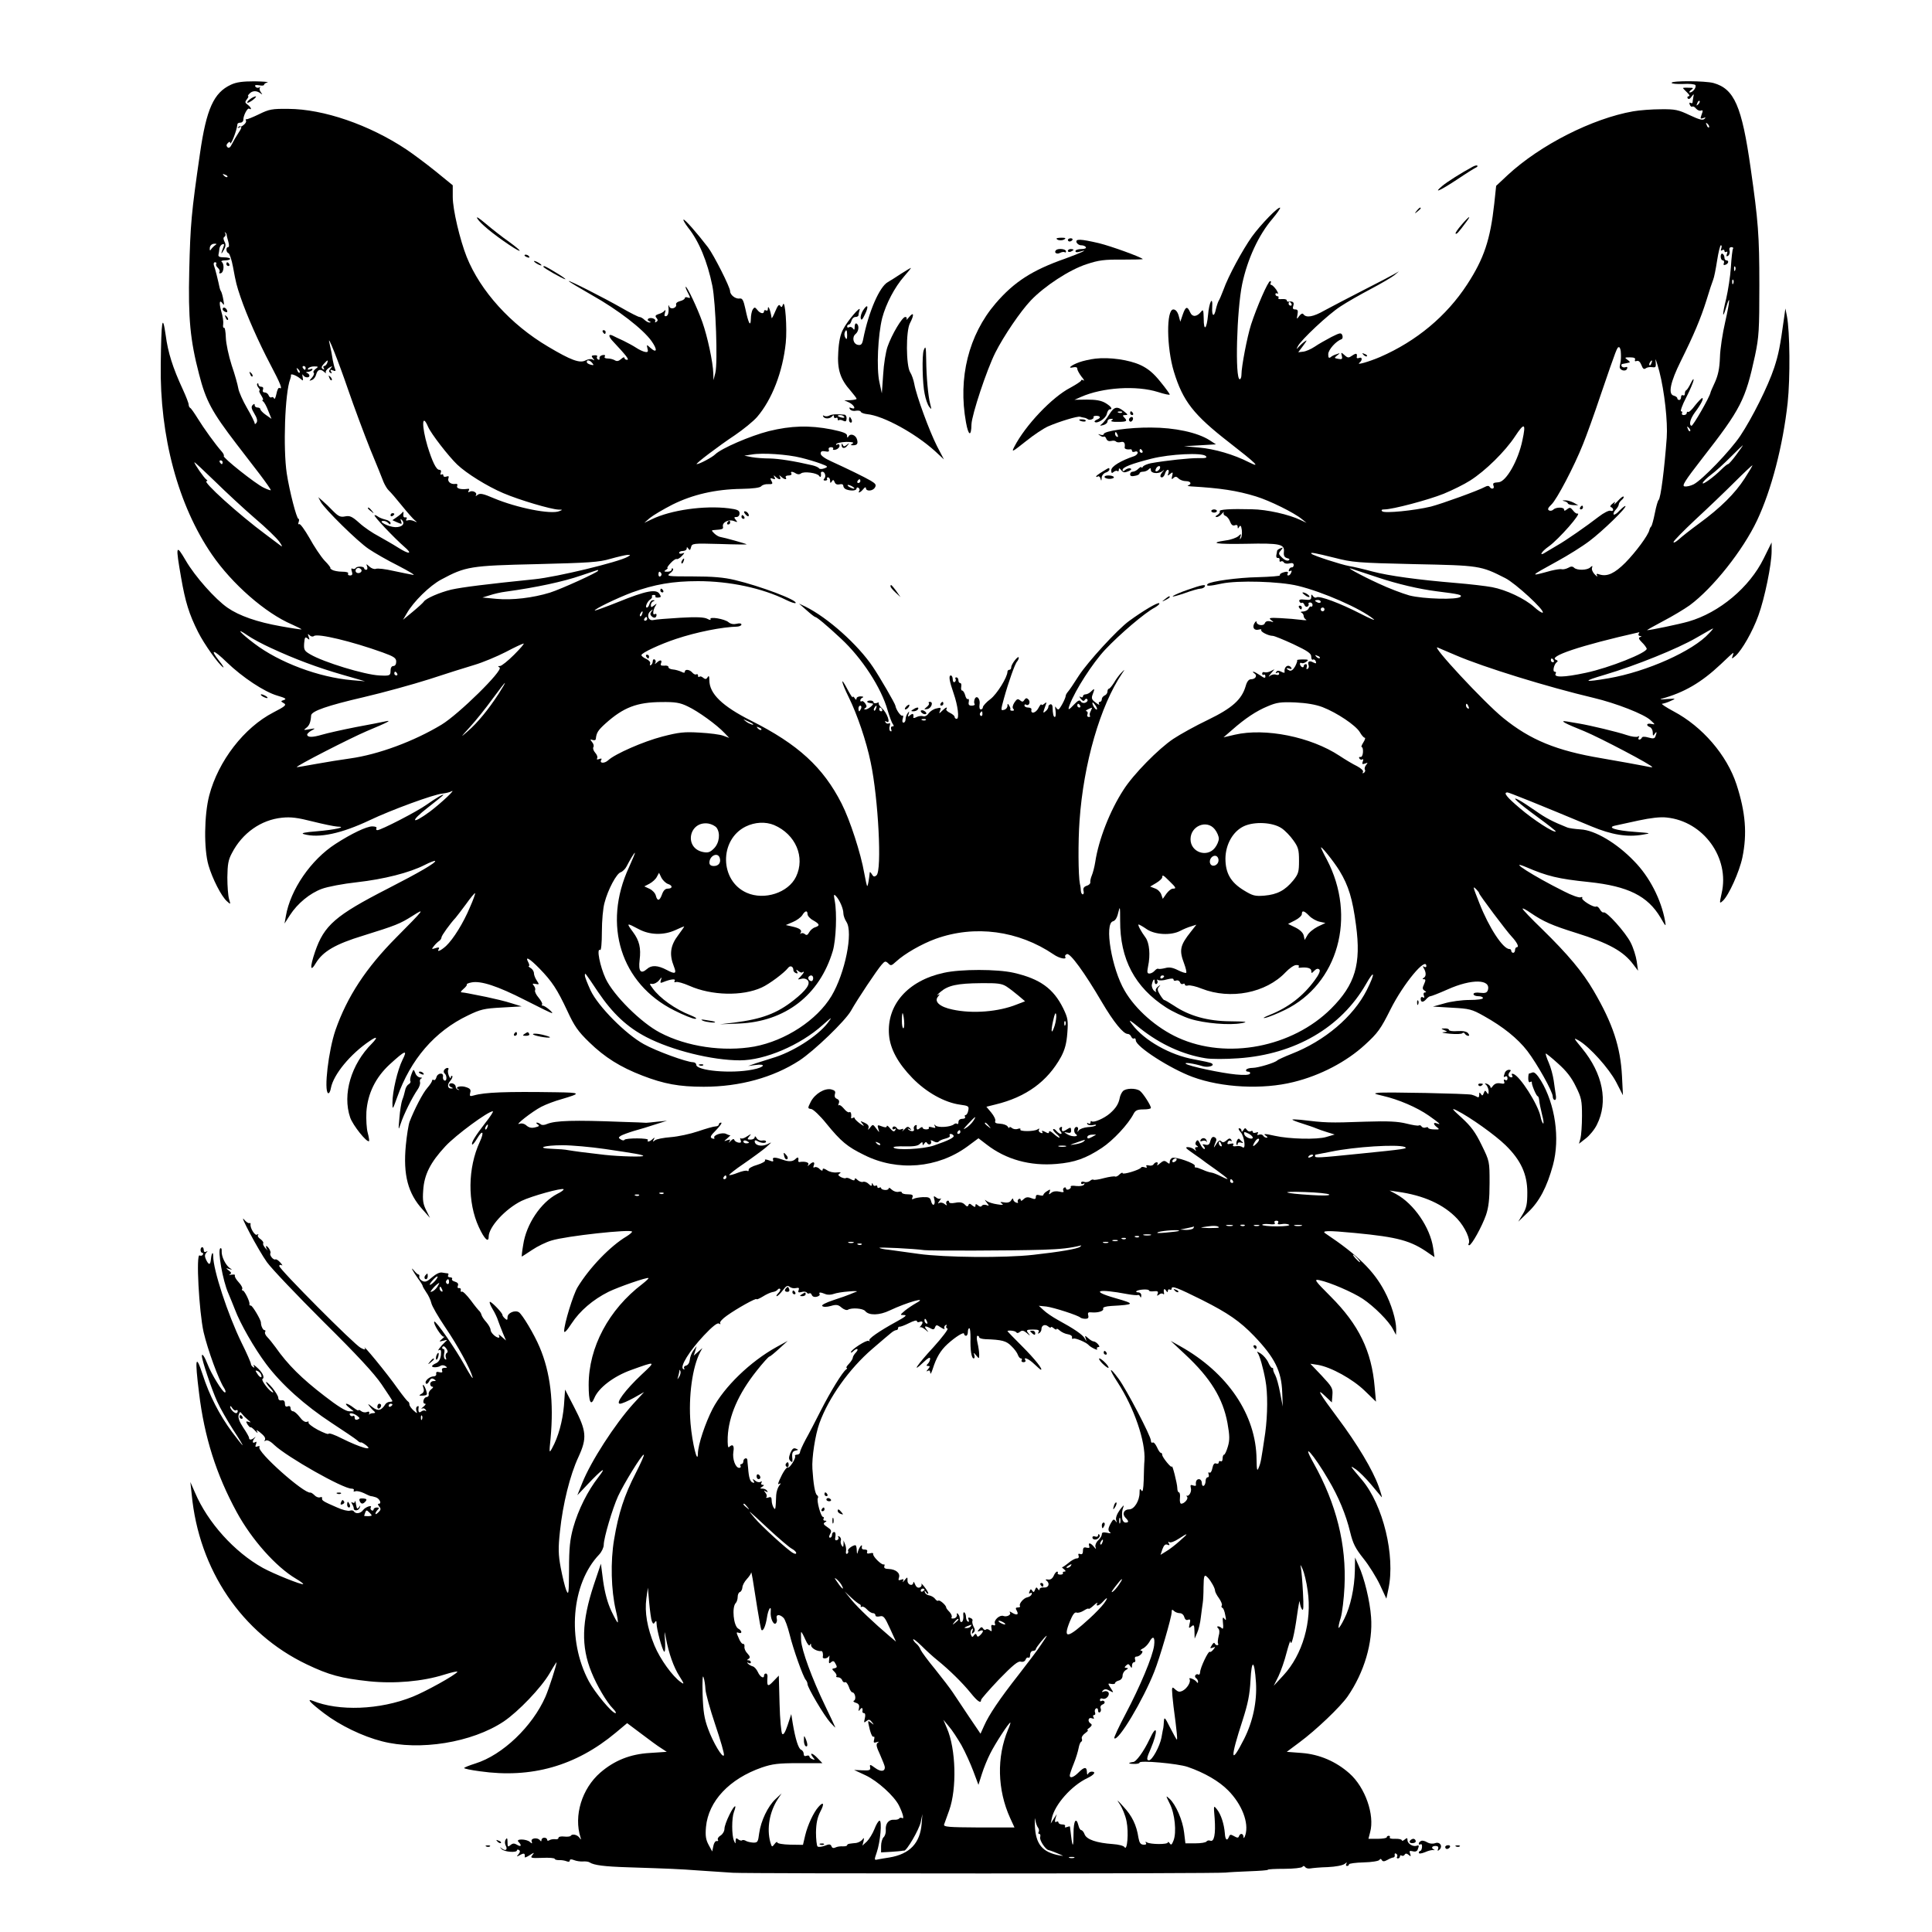<?xml version="1.0" standalone="no"?>
<!DOCTYPE svg PUBLIC "-//W3C//DTD SVG 20010904//EN"
 "http://www.w3.org/TR/2001/REC-SVG-20010904/DTD/svg10.dtd">
<svg version="1.0" xmlns="http://www.w3.org/2000/svg"
 width="1024pt" height="1024pt" viewBox="0 0 1024 1024"
 preserveAspectRatio="xMidYMid meet">

<g transform="translate(0,1024) scale(0.1,-0.1)"
fill="#000000" stroke="none">
<path d="M1224 9791 c-91 -42 -130 -128 -164 -364 -46 -317 -51 -375 -57 -622
-6 -252 5 -368 52 -548 36 -141 68 -200 199 -371 34 -44 89 -116 123 -160 34
-45 60 -82 58 -84 -2 -2 -18 4 -37 13 -43 20 -219 160 -212 168 3 3 -2 14 -11
24 -33 37 -95 123 -127 175 -18 29 -36 55 -40 56 -4 2 -8 10 -8 17 0 8 -14 44
-31 81 -53 114 -79 196 -91 289 -17 117 -23 80 -26 -155 -6 -383 92 -748 271
-1009 107 -156 284 -311 425 -371 29 -13 51 -24 50 -26 -2 -1 -51 6 -111 17
-124 22 -219 55 -281 98 -65 45 -173 166 -222 251 -52 89 -54 80 -24 -92 22
-127 42 -193 90 -288 32 -64 109 -172 133 -187 6 -4 -3 12 -22 35 -51 65 -30
61 41 -8 83 -80 199 -157 268 -177 42 -12 51 -18 35 -23 -18 -6 -18 -7 -1 -17
16 -9 9 -16 -55 -49 -155 -80 -292 -257 -340 -440 -27 -104 -29 -284 -4 -370
20 -70 69 -166 98 -191 20 -18 20 -18 11 12 -5 17 -9 68 -9 115 1 69 5 93 24
128 55 107 155 177 266 188 47 5 83 0 162 -20 56 -14 114 -26 130 -27 57 -1
-11 -17 -108 -25 -65 -5 -86 -10 -69 -15 80 -23 200 3 350 74 113 54 342 138
386 141 17 2 37 7 45 11 33 19 -52 -61 -113 -107 -98 -72 -107 -53 -10 22 45
35 82 65 82 67 0 6 -41 -18 -89 -52 -50 -36 -242 -135 -261 -135 -6 0 -8 5 -5
10 4 6 -6 10 -22 10 -30 0 -110 -38 -195 -93 -130 -84 -239 -242 -263 -383
l-7 -39 29 45 c40 62 106 116 169 139 29 11 112 27 186 35 142 16 278 50 360
92 27 14 52 23 54 21 8 -8 -85 -62 -251 -147 -277 -142 -337 -194 -385 -334
-29 -85 -26 -112 5 -59 37 60 102 99 250 144 173 54 194 62 262 105 70 45 61
34 -87 -115 -159 -160 -260 -313 -322 -491 -37 -108 -62 -320 -39 -334 5 -3
12 9 15 28 14 71 102 179 206 249 39 27 44 20 11 -14 -110 -110 -157 -269
-115 -392 14 -41 89 -135 100 -125 2 2 -1 22 -7 44 -6 21 -9 71 -7 111 7 98
49 183 124 252 83 76 96 80 67 23 -26 -53 -53 -167 -53 -227 0 -39 1 -38 25
29 71 201 199 350 375 434 66 32 85 37 180 42 l105 6 -55 17 c-30 10 -90 24
-132 33 -104 21 -111 22 -128 24 -11 0 -9 5 7 19 12 10 20 21 17 23 -2 3 9 8
25 11 49 10 138 -19 283 -93 76 -39 140 -70 144 -70 4 0 -3 9 -16 20 -13 11
-28 20 -33 20 -6 0 -7 3 -4 6 4 4 -5 20 -18 36 -14 16 -22 34 -19 39 3 6 0 16
-6 24 -10 12 -8 13 9 10 20 -4 20 -3 6 18 -8 12 -15 29 -15 39 0 9 -8 22 -17
27 -10 6 -14 11 -10 11 4 0 3 9 -3 20 -19 35 6 21 59 -33 68 -70 94 -110 148
-225 37 -80 56 -108 116 -166 82 -80 165 -132 282 -177 114 -44 194 -59 325
-59 191 0 368 49 507 139 79 52 242 209 273 263 34 61 139 218 163 245 17 20
21 20 35 7 13 -14 17 -13 41 9 45 42 136 94 210 121 208 75 439 44 626 -83 30
-21 71 -29 61 -12 -3 5 1 11 9 14 17 7 93 -97 185 -254 63 -107 114 -169 137
-169 8 0 16 -7 19 -15 4 -8 10 -12 15 -9 5 3 9 -2 9 -10 0 -33 182 -150 301
-194 155 -57 371 -68 535 -27 143 35 281 108 378 197 69 63 84 84 136 188 68
136 190 283 190 229 0 -5 -5 -7 -12 -3 -7 5 -8 3 -2 -7 13 -22 14 -43 1 -51
-9 -6 -9 -8 0 -8 10 0 10 -6 1 -26 -10 -21 -9 -27 3 -35 9 -6 10 -9 2 -9 -7 0
-10 -7 -6 -17 4 -11 3 -14 -5 -9 -7 4 -12 1 -12 -8 0 -20 14 -20 30 -1 7 8 17
15 22 15 5 0 46 16 91 36 127 57 231 55 213 -4 -5 -14 -14 -17 -41 -14 -21 3
-35 0 -35 -7 0 -6 11 -11 25 -11 14 0 25 -4 25 -10 0 -6 -31 -10 -72 -10 -39
0 -99 -8 -132 -18 l-61 -17 100 -6 c94 -5 106 -8 170 -44 102 -57 179 -119
230 -185 52 -68 135 -216 135 -242 0 -10 5 -18 11 -18 6 0 8 11 5 27 -2 16 -8
50 -11 76 -4 27 -15 69 -26 94 -11 25 -18 47 -16 49 1 2 31 -22 64 -52 44 -39
72 -74 95 -122 30 -60 33 -75 33 -157 0 -49 -4 -103 -8 -118 l-8 -29 36 28
c20 15 47 48 59 73 61 121 32 270 -79 405 -46 56 -47 58 -17 41 59 -35 160
-148 198 -220 l36 -70 -5 100 c-8 157 -49 280 -150 453 -58 100 -136 193 -274
328 -57 55 -103 103 -103 108 0 4 19 -6 42 -22 69 -47 115 -67 243 -107 172
-54 249 -96 302 -167 l25 -33 -7 50 c-4 27 -18 72 -32 99 -27 54 -130 169
-144 160 -4 -2 -13 5 -19 16 -6 11 -15 18 -20 15 -12 -7 -81 35 -74 46 3 5 -1
6 -9 3 -8 -3 -48 11 -88 32 -159 79 -305 172 -202 129 114 -49 170 -63 335
-80 208 -22 311 -74 379 -188 29 -50 30 -51 24 -17 -21 113 -82 233 -164 316
-92 96 -208 164 -283 168 -29 2 -62 6 -73 11 -75 30 -112 49 -167 88 -35 24
-74 50 -88 57 -48 25 -4 -15 100 -91 55 -40 98 -74 96 -76 -9 -9 -119 62 -190
123 -71 60 -90 84 -66 84 8 0 162 -62 445 -180 108 -45 190 -58 271 -44 48 8
47 8 -42 15 -100 7 -149 23 -104 33 14 3 70 15 124 27 65 14 117 20 150 16
195 -20 335 -214 291 -402 -12 -55 -12 -56 7 -39 31 29 87 153 103 229 26 126
17 239 -31 387 -51 156 -181 307 -334 388 -41 22 -68 40 -60 40 8 1 29 7 45
15 30 13 29 13 -20 10 -27 -3 -41 -2 -30 1 121 33 212 86 315 183 35 34 65 61
67 61 1 0 0 -8 -4 -17 -6 -16 -4 -16 16 1 34 31 90 128 121 214 33 90 70 271
70 340 l0 47 -42 -85 c-75 -153 -235 -287 -398 -334 -48 -14 -206 -47 -220
-46 -3 0 36 22 85 48 50 26 113 64 141 84 123 91 282 291 357 450 76 161 137
396 162 623 14 131 12 378 -4 460 l-8 40 -7 -50 c-21 -152 -29 -192 -52 -263
-33 -100 -118 -269 -180 -362 -53 -79 -201 -233 -247 -257 -16 -8 -37 -13 -48
-11 -16 2 -1 27 93 148 206 264 229 310 280 545 21 100 23 135 23 375 0 263
-6 338 -46 618 -47 331 -87 421 -197 452 -45 12 -222 13 -222 1 0 -5 27 -7 60
-6 33 2 63 -1 66 -6 7 -12 -14 -39 -29 -39 -6 0 -3 6 6 13 15 11 14 12 -13 12
-16 1 -30 0 -30 -2 0 -1 10 -11 22 -23 12 -11 16 -20 9 -20 -7 0 -9 -5 -6 -11
5 -6 12 -4 20 8 13 17 14 17 10 -2 -2 -11 -4 -24 -4 -28 -1 -5 -5 -5 -11 -2
-6 3 -7 -1 -4 -9 3 -9 10 -14 14 -11 4 3 13 -2 20 -11 7 -8 19 -13 26 -10 10
4 11 -1 3 -21 -8 -22 -7 -24 8 -19 14 6 15 4 7 -4 -9 -9 -28 -4 -79 20 -59 28
-76 32 -152 31 -47 0 -113 -5 -147 -11 -216 -38 -492 -178 -664 -337 l-62 -58
-10 -94 c-21 -191 -54 -291 -144 -429 -109 -167 -268 -300 -461 -384 -61 -26
-128 -45 -110 -31 17 13 16 33 -1 26 -8 -3 -14 -2 -13 3 4 22 -2 24 -23 10
-20 -14 -24 -14 -42 2 -18 16 -19 16 -14 -4 4 -17 1 -20 -19 -16 -22 4 -22 5
-6 18 17 13 17 14 -2 7 -11 -3 -26 -10 -32 -16 -10 -7 -13 -3 -13 16 0 23 41
69 70 79 6 2 8 11 5 20 -6 16 -12 15 -58 -8 -28 -15 -68 -37 -88 -51 -21 -14
-49 -26 -63 -27 l-25 -3 27 36 c20 27 22 32 7 21 -11 -8 -26 -22 -33 -30 -11
-13 -12 -12 -3 5 16 33 162 170 226 211 33 22 105 63 160 92 55 29 111 62 125
73 l25 21 -26 -15 c-14 -8 -88 -47 -165 -86 -76 -39 -168 -87 -203 -106 -61
-35 -98 -41 -113 -20 -4 6 -13 2 -22 -10 -13 -19 -14 -18 -9 8 4 21 1 27 -12
27 -12 0 -15 5 -10 20 6 18 -3 25 -27 21 -5 0 -8 3 -8 8 0 4 -11 7 -25 6 -14
-2 -23 1 -19 6 3 5 0 9 -5 9 -6 0 -11 5 -11 11 0 5 5 7 11 3 6 -3 3 5 -6 20
-10 14 -22 26 -27 26 -5 0 -6 5 -3 10 3 6 2 10 -3 10 -11 0 -70 -135 -101
-230 -21 -66 -51 -223 -51 -266 0 -13 -4 -24 -9 -24 -26 0 -16 367 13 505 28
132 87 260 160 345 25 30 43 56 41 59 -9 8 -103 -89 -150 -154 -50 -71 -125
-209 -150 -280 -10 -27 -22 -54 -26 -60 -3 -5 -10 -25 -14 -42 -9 -46 -23 -41
-20 8 4 65 -16 30 -22 -40 -7 -77 -23 -90 -23 -19 -1 44 -3 50 -13 37 -23 -29
-47 -31 -59 -4 -15 34 -24 31 -39 -12 l-13 -38 -9 33 c-6 20 -16 32 -28 32
-38 0 -36 -202 3 -330 48 -157 105 -229 293 -375 144 -112 171 -138 105 -105
-80 41 -183 71 -265 78 l-80 7 85 5 85 5 -34 22 c-64 41 -185 67 -311 67 -114
1 -250 -18 -250 -35 0 -5 -8 -6 -17 -3 -15 5 -15 4 -3 -4 8 -6 17 -9 21 -6 4
2 10 -3 13 -12 4 -10 14 -14 26 -11 11 3 22 1 25 -3 3 -4 14 -6 25 -3 18 5 25
-5 21 -29 -1 -8 15 -12 32 -9 4 0 7 -3 7 -9 0 -5 7 -7 15 -4 8 4 15 1 15 -5 0
-7 -8 -14 -17 -18 -72 -24 -123 -55 -123 -75 0 -16 3 -18 13 -9 8 6 17 8 20 4
4 -3 7 0 7 7 0 10 3 10 13 -2 9 -13 17 -14 37 -6 15 6 20 12 12 15 -7 3 -19
-1 -27 -7 -10 -9 -15 -9 -15 -1 0 15 47 33 153 60 99 25 269 33 288 14 9 -9 1
-12 -37 -11 -46 1 -176 -13 -254 -27 -19 -4 -38 -12 -42 -18 -4 -7 -8 -8 -8
-4 0 5 -7 1 -16 -7 -8 -9 -22 -16 -30 -16 -8 0 -14 -6 -14 -14 0 -9 8 -12 25
-8 14 2 25 8 25 13 0 5 8 9 18 9 10 0 23 5 30 12 9 9 12 9 12 -3 0 -18 38 -22
60 -7 12 10 13 10 3 -2 -15 -17 -17 -30 -4 -30 5 0 13 9 16 20 3 11 10 20 15
20 5 0 6 -8 3 -17 -6 -16 -4 -16 9 -5 14 12 16 10 11 -10 -5 -18 -3 -21 7 -11
10 9 16 8 27 -3 8 -8 25 -14 39 -14 25 0 33 -15 11 -23 -6 -2 2 -4 18 -5 153
-9 241 -22 342 -53 72 -22 202 -86 243 -120 l25 -20 -32 15 c-60 29 -178 56
-258 57 -114 3 -176 -1 -170 -11 3 -5 -3 -13 -12 -19 -12 -7 -14 -10 -4 -11 8
0 20 8 28 18 8 9 12 12 9 6 -3 -7 1 -15 9 -18 9 -3 20 -17 25 -31 6 -16 14
-23 25 -19 9 4 15 1 15 -7 0 -12 2 -12 9 0 6 9 10 4 13 -18 2 -17 0 -36 -5
-43 -6 -9 -7 -7 -3 6 6 18 5 19 -11 4 -10 -8 -39 -19 -65 -22 -95 -14 -52 -21
107 -18 181 4 205 -2 200 -44 -2 -19 3 -28 17 -32 13 -3 16 -7 8 -12 -7 -4
-22 2 -34 14 -20 19 -21 23 -7 39 13 16 13 17 -2 11 -9 -3 -17 -9 -18 -13 0
-3 -2 -14 -4 -23 -2 -10 2 -16 8 -15 7 1 11 -4 9 -11 -1 -8 2 -11 7 -8 5 4 13
1 16 -5 4 -6 17 -8 29 -5 16 4 23 1 23 -9 0 -7 -5 -13 -10 -12 -5 1 -12 -4
-15 -12 -3 -8 0 -11 7 -7 7 5 9 1 5 -8 -3 -9 -10 -16 -16 -16 -5 0 -6 5 -3 10
7 11 -6 13 -29 4 -9 -3 -14 -9 -12 -13 3 -4 -50 -8 -117 -10 -106 -2 -251 -22
-266 -36 -12 -13 10 -12 74 2 86 18 307 12 405 -12 132 -32 332 -120 400 -176
14 -11 -18 2 -70 29 -107 55 -216 96 -232 86 -6 -4 -14 0 -19 7 -7 11 -9 10
-9 -5 0 -15 -6 -17 -34 -14 -24 3 -32 0 -29 -9 3 -7 9 -11 13 -8 4 3 11 -2 14
-11 3 -8 10 -12 16 -9 6 4 8 10 6 14 -3 4 1 8 8 8 7 0 13 -6 13 -13 0 -7 -4
-11 -8 -9 -4 3 -9 -2 -13 -10 -3 -8 -16 -15 -28 -16 -13 0 -17 -3 -10 -6 6 -2
12 -11 12 -18 0 -7 6 -16 13 -19 6 -4 -6 -4 -28 -1 -22 3 -70 7 -108 9 -57 3
-65 1 -50 -10 16 -12 16 -13 -4 -7 -15 3 -25 0 -29 -10 -6 -17 -44 -11 -44 7
0 6 -5 3 -11 -7 -13 -22 -2 -40 22 -34 11 3 17 2 14 -2 -5 -9 38 -31 61 -31 8
0 57 -20 109 -44 76 -36 95 -49 95 -66 0 -12 4 -19 9 -16 5 3 12 -1 15 -9 4
-12 2 -13 -13 -6 -21 12 -32 5 -25 -14 3 -7 1 -16 -5 -20 -7 -3 -8 0 -5 9 3 9
1 16 -5 16 -6 0 -11 -5 -11 -11 0 -5 -4 -7 -10 -4 -5 3 -10 11 -10 16 0 6 4 8
9 5 4 -3 16 0 25 7 14 10 11 12 -18 12 -19 0 -33 -2 -31 -4 3 -2 -2 -16 -10
-32 -10 -18 -20 -26 -30 -23 -8 4 -15 8 -15 11 0 3 7 2 16 -1 8 -3 12 -2 9 4
-15 24 -41 7 -36 -23 1 -4 -8 -3 -18 3 -14 7 -22 7 -27 -2 -4 -7 -3 -8 4 -4 7
4 12 2 12 -4 0 -7 -7 -9 -16 -6 -9 4 -24 1 -33 -6 -9 -8 -8 -3 4 11 l20 24
-20 -10 c-11 -6 -26 -8 -32 -6 -7 3 -13 0 -13 -7 0 -6 4 -9 8 -6 5 3 9 -1 9
-9 0 -11 -7 -9 -28 6 -15 10 -31 19 -36 19 -4 0 -2 -4 6 -9 17 -11 6 -31 -18
-31 -12 0 -22 -12 -29 -38 -21 -70 -71 -115 -199 -177 -65 -31 -148 -77 -184
-101 -78 -52 -212 -188 -264 -270 -72 -111 -132 -264 -150 -384 -4 -25 -12
-56 -18 -70 -6 -14 -9 -30 -8 -37 1 -6 -8 -15 -20 -18 -14 -5 -19 -13 -16 -26
3 -10 1 -19 -4 -19 -5 0 -9 8 -10 18 0 9 -2 26 -5 37 -9 43 -10 226 -2 335 21
303 110 610 225 780 17 25 17 25 -3 5 -11 -11 -29 -35 -39 -53 -11 -17 -23
-32 -27 -32 -4 0 -8 -7 -8 -15 0 -9 -7 -18 -15 -21 -8 -4 -15 -12 -15 -20 0
-8 -5 -14 -11 -14 -5 0 -7 -5 -3 -12 4 -6 -4 -3 -18 8 -21 15 -24 23 -17 42
13 33 11 36 -7 18 -8 -9 -22 -16 -30 -16 -8 0 -14 -5 -14 -11 0 -5 -6 -7 -12
-3 -9 5 -8 2 1 -10 10 -12 16 -14 21 -5 5 7 10 8 14 1 3 -5 -2 -13 -11 -16 -9
-4 -20 -1 -24 6 -6 10 -15 6 -34 -14 -32 -34 -37 -35 -25 -3 30 79 121 220
187 291 78 83 213 198 264 224 17 10 28 20 23 23 -9 5 -85 -40 -159 -94 -62
-45 -219 -217 -266 -289 -26 -41 -53 -81 -59 -87 -6 -7 -11 -16 -11 -20 -1
-16 -32 -73 -39 -73 -5 0 -11 6 -14 13 -4 6 -4 -3 -1 -20 2 -18 1 -33 -4 -33
-7 0 -11 15 -12 53 0 10 -6 16 -12 14 -7 -3 -11 -8 -10 -13 0 -5 -5 -15 -13
-22 -17 -15 -17 -12 -4 24 9 24 9 25 -5 14 -8 -7 -15 -9 -15 -4 -1 5 -8 -4
-16 -19 -14 -27 -42 -33 -37 -8 2 6 -6 11 -17 11 -11 0 -20 5 -20 11 0 5 4 8
9 4 15 -9 25 15 12 28 -9 9 -14 8 -21 -2 -7 -12 -12 -12 -23 -3 -12 10 -17 8
-30 -11 -10 -16 -12 -28 -6 -34 6 -6 4 -10 -5 -10 -8 0 -13 3 -11 7 2 3 0 12
-6 20 -7 13 -9 12 -9 -1 0 -9 -8 -19 -18 -21 -18 -5 -18 -3 -1 59 24 87 59
186 70 197 5 6 9 15 9 20 -1 16 -40 -34 -40 -50 0 -8 -4 -14 -10 -14 -5 0 -10
-4 -10 -10 0 -29 -56 -119 -90 -145 -22 -16 -39 -36 -40 -42 0 -7 -5 -13 -11
-13 -7 0 -9 10 -7 25 6 30 -16 55 -26 29 -3 -9 -4 -20 0 -25 3 -5 -4 -9 -15
-9 -15 0 -19 5 -16 20 2 11 0 18 -4 15 -5 -3 -12 6 -15 20 -4 14 -11 25 -16
25 -5 0 -7 9 -5 20 2 11 0 20 -6 20 -5 0 -9 7 -9 15 0 8 -5 15 -11 15 -5 0 -8
-4 -4 -9 3 -5 1 -12 -5 -16 -5 -3 -10 3 -10 14 0 12 -5 21 -10 21 -13 0 -8
-30 15 -96 22 -63 31 -134 16 -134 -6 0 -11 5 -11 10 0 6 -11 15 -25 22 -13 6
-22 15 -19 19 9 15 -4 10 -22 -8 -17 -17 -18 -17 -11 1 6 16 4 17 -20 11 -15
-3 -33 -15 -41 -26 -8 -12 -20 -18 -29 -15 -8 3 -23 1 -34 -4 -11 -6 -19 -7
-18 -3 3 20 -2 24 -16 13 -13 -11 -15 -10 -9 6 5 16 4 16 -5 4 -6 -8 -11 -23
-11 -32 0 -10 -5 -18 -11 -18 -6 0 -8 9 -4 21 4 13 3 19 -2 16 -8 -5 -34 32
-37 53 -2 12 -82 150 -119 205 -79 118 -240 262 -358 320 l-34 16 40 -35 c22
-20 43 -36 46 -36 8 0 60 -43 137 -115 110 -102 213 -259 247 -380 10 -33 22
-66 27 -72 7 -9 7 -13 -2 -13 -7 0 -10 -7 -6 -16 3 -9 2 -12 -5 -9 -5 4 -7 16
-3 27 4 13 2 18 -4 14 -6 -3 -14 -1 -18 5 -5 8 -3 9 6 4 23 -14 2 48 -25 71
-13 12 -21 25 -17 28 3 4 -1 4 -11 0 -9 -3 -17 -1 -17 4 0 6 -9 10 -20 9 -18
-1 -18 -11 1 -13 5 -1 12 -2 15 -3 10 -2 -24 -31 -38 -31 -9 0 -10 2 -1 8 8 5
8 11 -1 24 -7 10 -16 15 -19 11 -4 -3 -7 -1 -7 5 0 5 6 13 13 15 6 3 2 6 -10
6 -13 1 -23 -5 -23 -11 0 -9 -4 -8 -10 2 -5 8 -10 11 -10 5 -1 -5 -12 12 -26
38 -42 81 -37 46 5 -39 44 -89 93 -232 116 -344 41 -193 60 -575 31 -599 -11
-10 -17 -8 -25 6 -6 10 -11 14 -11 8 -4 -37 -9 -68 -13 -71 -2 -2 -9 29 -16
68 -18 105 -76 283 -120 369 -98 193 -232 315 -479 439 -153 77 -222 143 -222
215 0 22 -3 26 -9 16 -7 -12 -13 -12 -24 -3 -7 7 -17 9 -20 5 -4 -3 -7 -1 -7
6 0 7 -4 10 -9 7 -5 -3 -14 1 -21 9 -14 17 -40 20 -40 5 0 -7 -6 -7 -19 0 -11
5 -31 11 -45 12 -13 1 -24 7 -23 13 1 5 -9 9 -22 7 -17 -1 -22 2 -17 13 7 18
-5 20 -23 3 -10 -9 -12 -9 -7 -1 3 6 2 14 -4 18 -5 3 -10 -1 -10 -9 0 -8 -4
-18 -10 -21 -5 -3 -7 0 -4 8 3 8 -6 18 -21 25 -14 6 -25 15 -25 20 0 12 102
59 184 86 108 36 243 63 324 65 12 1 22 6 22 11 0 6 -11 8 -25 4 -17 -4 -32
-1 -43 8 -20 18 -105 32 -96 16 4 -5 -4 -5 -16 2 -17 9 -57 11 -144 6 -67 -4
-131 -9 -142 -12 -28 -7 -39 29 -15 48 14 11 14 11 5 -2 -9 -11 -9 -18 1 -27
13 -12 25 -7 25 9 0 5 -5 6 -10 3 -12 -7 -9 23 5 45 8 13 7 13 -8 1 -15 -11
-17 -11 -17 2 0 8 6 18 13 20 9 4 9 6 -1 6 -8 1 -16 -8 -19 -19 -3 -11 -9 -20
-14 -20 -12 0 2 33 18 43 7 5 11 12 9 16 -3 4 1 8 9 8 8 0 12 -4 9 -8 -2 -4 4
-7 15 -6 15 1 17 4 7 19 -16 28 -73 17 -218 -42 -67 -27 -124 -47 -125 -46 -7
6 117 66 197 96 119 43 216 60 350 60 168 0 341 -37 468 -100 24 -12 46 -19
49 -16 14 14 -187 90 -322 122 -58 14 -119 19 -222 19 -136 0 -142 1 -121 17
13 9 19 20 15 24 -4 4 -7 2 -7 -4 0 -7 -10 -12 -22 -12 -19 0 -20 2 -8 10 8 5
12 10 8 10 -4 0 4 12 17 26 13 14 28 24 32 21 4 -2 17 5 27 16 16 17 17 19 3
14 -9 -3 -17 -2 -17 3 0 6 9 10 20 10 11 0 20 6 20 13 0 9 2 9 9 -1 6 -10 10
-9 14 8 5 20 9 21 152 17 80 -3 145 -3 143 -2 -4 4 -119 36 -139 39 -9 1 -24
10 -33 19 -16 16 -16 17 1 18 43 3 48 5 45 18 -5 22 29 40 57 30 21 -8 22 -8
11 6 -10 12 -10 15 4 15 9 0 16 8 16 19 0 16 -10 21 -57 27 -130 16 -307 -9
-408 -58 l-40 -19 30 26 c17 14 71 46 120 71 107 53 227 81 365 83 60 1 99 6
105 14 6 7 22 12 37 11 23 -1 26 2 17 17 -8 15 -6 17 7 12 13 -5 15 -3 9 8 -6
11 -5 12 6 2 7 -7 17 -13 22 -13 4 0 5 6 1 13 -6 10 -4 10 7 0 16 -15 33 -17
24 -3 -3 6 3 10 15 10 12 0 18 5 15 10 -8 12 5 13 25 0 9 -5 19 -5 26 1 15 12
85 3 96 -13 7 -12 12 -4 9 15 0 4 3 7 8 7 14 0 21 -26 10 -37 -6 -6 -4 -10 5
-10 8 0 13 4 10 9 -3 4 0 8 5 8 6 0 11 -8 11 -17 0 -14 2 -15 9 -5 6 11 10 10
15 -3 4 -11 13 -15 26 -12 12 3 20 0 20 -8 0 -7 7 -16 16 -19 25 -9 54 -7 54
5 0 5 5 7 10 4 6 -4 8 -11 5 -16 -11 -16 7 -9 21 9 8 10 13 12 14 5 0 -19 38
-16 48 4 8 13 3 20 -22 35 -36 21 -127 65 -208 102 -36 16 -58 32 -58 42 0 12
7 15 24 12 17 -4 23 -1 19 9 -3 7 2 13 12 13 9 0 14 -4 11 -9 -4 -5 3 -7 14
-4 11 3 20 12 20 20 0 8 -5 11 -12 7 -6 -4 -8 -3 -5 3 3 5 27 10 53 11 32 0
43 -3 33 -9 -12 -7 -11 -9 2 -9 22 0 28 8 22 30 -6 24 -34 35 -45 18 -6 -10
-8 -9 -8 3 0 12 -20 20 -82 33 -118 23 -215 20 -333 -9 -98 -25 -251 -91 -284
-123 -16 -16 -84 -52 -98 -52 -11 0 117 97 203 154 44 30 97 73 117 96 79 92
136 239 152 393 8 75 -3 234 -15 203 -5 -15 -8 -17 -15 -6 -6 9 -13 0 -26 -31
-10 -24 -18 -39 -19 -34 -6 42 -20 75 -20 46 0 -7 -4 -9 -10 -6 -5 3 -10 1
-10 -4 0 -17 -21 -13 -36 7 -12 15 -15 15 -24 2 -5 -8 -10 -31 -10 -50 -1 -46
-13 -24 -29 53 -10 46 -16 57 -30 55 -22 -4 -51 19 -51 39 0 21 -86 191 -117
232 -58 76 -125 152 -130 147 -3 -2 9 -22 25 -43 57 -71 102 -180 128 -308 18
-90 29 -407 16 -460 l-10 -40 -1 36 c-2 61 -31 196 -58 272 -27 76 -80 187
-88 187 -3 0 2 -14 11 -31 15 -29 15 -31 0 -26 -9 4 -16 2 -16 -3 0 -5 -12
-13 -26 -16 -15 -4 -23 -12 -20 -19 2 -7 -4 -15 -14 -18 -12 -3 -21 1 -24 12
-3 9 -4 2 -2 -16 1 -20 -3 -34 -11 -38 -11 -3 -13 1 -8 18 4 12 3 17 -2 11 -4
-6 -18 -15 -31 -18 -18 -6 -21 -11 -12 -21 8 -10 8 -15 -1 -21 -7 -4 -9 -3 -6
3 4 6 -2 13 -13 16 -22 6 -37 -8 -18 -16 9 -4 9 -6 1 -6 -6 -1 -18 6 -27 14
-8 8 -20 15 -26 15 -6 0 -48 21 -93 47 -98 56 -288 152 -282 143 2 -4 58 -37
124 -75 137 -77 269 -179 314 -242 33 -46 30 -68 -5 -37 -21 19 -21 19 -16 -3
5 -17 2 -21 -13 -18 -11 2 -32 12 -47 22 -15 10 -45 26 -67 37 -22 10 -48 22
-57 27 -12 6 -18 5 -18 -1 0 -5 8 -18 18 -28 73 -78 89 -99 76 -99 -8 0 -14 5
-14 10 0 6 -8 3 -18 -6 -12 -11 -22 -13 -32 -7 -8 5 -25 10 -38 10 -14 0 -21
4 -16 11 4 7 -1 9 -12 7 -11 -2 -18 -10 -16 -17 1 -7 -2 -10 -8 -6 -6 3 -8 10
-5 15 3 5 -3 8 -14 7 -16 -1 -18 -4 -8 -16 10 -12 9 -13 -1 -7 -8 5 -24 3 -38
-4 -30 -17 -78 1 -199 73 -198 117 -358 294 -431 475 -36 91 -74 251 -74 318
l0 62 -92 75 c-51 41 -121 93 -154 115 -197 131 -439 214 -625 215 -87 1 -102
-2 -155 -28 -33 -16 -63 -28 -67 -27 -5 1 -6 -2 -3 -7 3 -5 -2 -15 -11 -22 -9
-8 -17 -12 -19 -9 -1 3 -6 1 -11 -4 -5 -5 -3 -6 5 -2 17 10 15 -1 -6 -32 -10
-15 -24 -39 -32 -55 -9 -19 -17 -24 -24 -17 -7 7 -6 14 2 22 7 7 12 8 12 3 0
-27 36 62 39 98 1 4 8 7 16 7 8 0 15 7 15 15 0 23 22 65 31 59 17 -10 9 9 -8
21 -15 11 -15 15 -4 29 7 9 10 16 7 16 -4 0 -1 6 6 13 15 17 38 18 58 3 13 -9
13 -9 3 5 -7 9 -9 20 -5 24 4 5 2 5 -5 1 -6 -3 -15 -1 -19 5 -5 8 1 10 20 7
14 -3 26 -2 26 3 0 4 8 10 18 12 9 3 -21 5 -68 6 -63 0 -96 -4 -126 -18z
m7777 -104 c-10 -9 -11 -8 -5 6 3 10 9 15 12 12 3 -3 0 -11 -7 -18z m57 -122
c-3 -3 -9 2 -12 12 -6 14 -5 15 5 6 7 -7 10 -15 7 -18z m-7853 -263 c-3 -3
-11 0 -18 7 -9 10 -8 11 6 5 10 -3 15 -9 12 -12z m-4 -306 c0 -3 4 -19 9 -36
5 -18 5 -30 -1 -30 -13 0 -11 -28 2 -32 6 -2 17 -35 24 -73 16 -87 19 -98 40
-160 33 -97 97 -241 156 -353 57 -108 69 -139 50 -128 -5 3 -12 -11 -16 -32
-4 -20 -10 -31 -12 -24 -3 6 -9 10 -14 6 -5 -3 -12 2 -15 10 -3 9 -13 16 -21
16 -9 0 -13 6 -9 15 3 9 0 15 -9 15 -8 0 -15 5 -15 12 0 6 -3 8 -6 5 -4 -4 -1
-13 6 -22 7 -8 9 -15 5 -15 -4 0 0 -11 9 -25 9 -14 13 -25 9 -25 -5 0 -3 -4 2
-8 6 -4 18 -26 27 -50 l17 -42 -30 21 c-16 11 -29 25 -29 30 0 5 -7 9 -15 9
-8 0 -15 5 -15 12 0 9 -3 9 -11 1 -9 -9 -6 -20 9 -45 14 -23 18 -38 12 -48 -6
-8 -10 -10 -10 -4 0 6 -18 43 -41 82 -22 38 -43 85 -46 104 -3 18 -18 73 -35
122 -16 50 -30 115 -31 147 -1 31 -5 55 -10 52 -4 -2 -6 6 -4 18 2 13 -2 43
-10 68 -13 46 -10 67 8 41 7 -11 8 -5 3 20 -3 19 -9 40 -12 45 -4 6 -7 15 -8
20 -6 30 -24 104 -30 118 -3 10 -1 17 6 17 6 0 9 -4 6 -9 -3 -5 1 -14 9 -21 8
-7 12 -17 8 -22 -3 -6 0 -9 8 -6 16 5 19 50 4 60 -5 4 2 8 18 8 15 0 27 4 27
8 0 4 -15 8 -32 8 -24 0 -32 4 -30 14 2 8 4 23 5 32 1 10 8 20 15 23 10 4 12
0 7 -12 -15 -39 -15 -47 0 -20 12 20 13 32 5 46 -7 14 -7 22 0 26 6 4 7 12 4
18 -4 7 -4 9 0 5 4 -3 8 -9 7 -12z m-60 -55 c-7 -5 -17 -15 -22 -22 -6 -10 -8
-8 -7 7 1 12 10 21 22 22 15 1 17 -1 7 -7z m7982 -18 c-4 -11 -3 -14 5 -9 7 4
12 2 12 -4 0 -6 4 -8 10 -5 6 4 7 -1 3 -11 -4 -12 -3 -15 6 -10 7 5 11 17 8
27 -3 12 0 19 10 19 8 0 12 -4 8 -9 -3 -5 -8 -49 -11 -98 -3 -48 -15 -123 -25
-167 -21 -83 -21 -115 0 -45 23 77 20 33 -5 -77 -14 -60 -27 -145 -28 -189 -2
-58 -10 -94 -26 -130 -13 -28 -24 -53 -24 -56 -4 -23 -93 -178 -101 -176 -15
6 -6 38 19 72 31 41 48 75 38 75 -4 0 -21 -18 -38 -39 -16 -22 -32 -37 -36
-34 -5 2 -8 -1 -8 -6 0 -6 -7 -11 -16 -11 -8 0 -12 5 -9 10 3 6 1 10 -5 10 -5
0 6 33 27 73 20 39 38 81 39 92 2 11 -5 4 -14 -15 -9 -19 -20 -36 -24 -38 -5
-2 -8 -10 -8 -18 0 -9 -4 -12 -10 -9 -5 3 -10 -1 -10 -9 0 -9 -4 -16 -10 -16
-5 0 -10 4 -10 9 0 5 -8 11 -19 14 -31 8 -18 71 37 182 69 139 106 226 137
325 14 47 30 95 35 107 5 11 14 57 21 102 7 45 16 81 20 81 5 0 5 -7 2 -17z
m74 -115 c-3 -8 -6 -5 -6 6 -1 11 2 17 5 13 3 -3 4 -12 1 -19z m-10 -70 c-3
-8 -6 -5 -6 6 -1 11 2 17 5 13 3 -3 4 -12 1 -19z m-2342 -108 c3 -5 1 -10 -4
-10 -6 0 -11 5 -11 10 0 6 2 10 4 10 3 0 8 -4 11 -10z m-5000 -455 c32 -93 85
-235 117 -315 33 -80 65 -158 71 -175 7 -16 19 -37 28 -45 9 -8 40 -44 69 -80
29 -36 60 -71 69 -78 14 -11 13 -12 -4 -4 -11 5 -26 7 -34 4 -9 -3 -11 0 -7 7
5 7 2 10 -6 9 -8 -2 -12 5 -10 17 2 12 0 16 -5 9 -4 -5 -18 -17 -30 -25 l-23
-16 26 -12 c24 -10 26 -10 20 6 -5 13 -4 15 4 7 19 -19 2 -39 -35 -38 -35 1
-95 32 -64 33 8 1 20 -4 27 -11 9 -9 12 -9 12 0 0 6 -12 15 -27 18 -16 4 -34
11 -41 17 -7 5 -14 8 -17 6 -5 -5 106 -122 158 -167 47 -40 26 -42 -35 -3 -25
16 -71 42 -101 59 -31 16 -77 47 -102 70 -39 35 -51 40 -76 35 -24 -5 -35 0
-63 28 -18 19 -43 43 -56 54 l-23 20 13 -25 c19 -36 196 -211 255 -250 28 -19
97 -59 155 -88 58 -30 94 -52 80 -49 -14 2 -60 12 -104 21 -43 10 -85 15 -94
11 -8 -3 -23 2 -34 12 -18 16 -18 16 -12 0 3 -10 1 -17 -5 -17 -6 0 -11 4 -11
8 0 11 -39 12 -45 1 -4 -5 -11 -6 -17 -3 -6 4 -8 -1 -3 -15 5 -15 2 -21 -10
-21 -9 0 -13 5 -10 10 4 6 -9 10 -32 10 -21 0 -45 5 -53 10 -8 5 -12 10 -9 10
3 0 -10 18 -31 39 -20 22 -56 76 -80 120 -25 43 -49 77 -54 73 -5 -3 -7 2 -3
11 3 10 3 17 -1 17 -10 0 -48 149 -62 240 -20 132 -10 428 18 500 3 8 5 18 4
22 -2 10 30 -2 50 -19 15 -13 16 -13 12 9 -2 12 -2 17 2 11 7 -15 34 -18 34
-4 0 5 -6 12 -12 14 -8 3 -7 6 4 6 9 1 20 5 23 11 4 6 -1 7 -11 3 -11 -4 -15
-2 -11 4 4 6 18 11 32 11 23 0 24 -2 8 -13 -10 -8 -15 -17 -10 -21 4 -4 -1
-16 -10 -26 -16 -18 -16 -18 0 -12 10 3 20 17 23 30 7 26 23 31 43 12 8 -7 11
-8 8 -3 -3 6 4 17 16 25 20 12 21 12 9 -3 -10 -12 -10 -17 -1 -23 8 -5 9 -3 4
6 -6 10 -4 12 9 7 15 -6 17 -4 11 10 -4 10 -8 29 -11 43 -4 27 -10 59 -18 93
-14 57 47 -96 99 -248z m6746 193 c1 -18 0 -37 -1 -43 -1 -5 -3 -17 -5 -27 -4
-20 32 -31 39 -12 3 8 0 11 -8 8 -8 -3 -17 -1 -21 5 -3 6 -1 12 4 12 6 1 16 3
21 4 6 1 13 3 17 4 4 0 -1 7 -11 14 -17 12 -15 13 13 13 22 0 30 -4 27 -12 -3
-8 1 -11 9 -7 10 3 18 -5 25 -22 7 -20 14 -24 23 -17 6 5 22 8 34 6 20 -3 21
0 18 34 -3 20 6 -5 20 -57 27 -105 45 -267 39 -351 -12 -164 -32 -322 -43
-330 -4 -3 -13 -34 -20 -70 -7 -36 -16 -67 -19 -70 -4 -3 -8 -11 -10 -19 -6
-28 -72 -117 -127 -173 -57 -57 -96 -75 -136 -63 -16 6 -20 4 -14 -6 5 -8 -1
-5 -12 6 -11 11 -18 27 -15 35 4 12 2 13 -9 3 -16 -16 -71 -17 -86 -2 -8 8
-17 8 -32 -1 -12 -6 -27 -9 -34 -7 -7 2 -32 -2 -57 -8 -116 -32 -116 -32 35
51 55 30 132 78 170 107 69 52 198 177 190 185 -2 2 -15 -8 -30 -23 -14 -16
-28 -25 -32 -22 -3 4 1 15 10 25 10 10 17 23 17 29 0 6 7 16 15 23 9 7 13 15
10 18 -3 3 -17 -8 -31 -24 -15 -16 -23 -22 -18 -14 7 13 6 13 -10 0 -11 -8
-14 -16 -7 -18 6 -2 11 -8 11 -14 0 -6 -6 -8 -14 -5 -8 3 -36 -11 -63 -32 -62
-48 -175 -127 -220 -152 -19 -11 -45 -27 -59 -35 -40 -27 -27 1 15 30 52 37
179 181 152 174 -5 -2 -16 6 -24 17 -13 16 -17 17 -31 6 -11 -9 -16 -10 -16
-2 0 14 -43 14 -57 0 -6 -6 -17 -8 -23 -4 -9 5 -5 14 13 31 28 26 120 201 167
319 18 44 61 163 95 265 85 248 86 250 96 250 5 0 10 -15 10 -32z m-6857 -53
c-4 -8 -10 -15 -16 -15 -5 0 -6 -5 -2 -12 5 -7 3 -8 -5 -4 -9 6 -8 13 5 27 21
23 25 24 18 4z m1405 1 c10 -12 8 -13 -8 -9 -12 3 -21 9 -21 14 0 14 16 11 29
-5z m5614 -1 c-3 -9 -8 -14 -10 -11 -3 3 -2 9 2 15 9 16 15 13 8 -4z m-7133
-25 c0 -5 -2 -10 -4 -10 -3 0 -8 5 -11 10 -3 6 -1 10 4 10 6 0 11 -4 11 -10z
m-32 -25 c-3 -3 -9 2 -12 12 -6 14 -5 15 5 6 7 -7 10 -15 7 -18z m681 -287
c15 -36 109 -157 154 -200 49 -47 160 -116 245 -152 87 -37 250 -85 292 -87
23 0 23 -1 5 -8 -45 -19 -225 17 -347 68 -58 25 -74 28 -87 18 -10 -8 -12 -8
-8 -1 8 14 -20 27 -35 17 -7 -4 -8 -1 -4 6 5 8 3 12 -5 10 -37 -5 -61 2 -56
15 4 9 0 13 -11 11 -23 -3 -42 13 -35 31 4 10 0 12 -11 8 -9 -3 -16 -1 -16 6
0 6 -4 8 -10 5 -6 -3 -7 1 -4 9 4 10 1 16 -8 16 -16 0 -37 44 -62 125 -32 108
-30 180 3 103z m5800 -72 c-22 -107 -86 -219 -126 -222 -29 -2 -32 -5 -27 -19
7 -16 -11 -21 -21 -5 -4 6 -12 6 -23 0 -36 -20 -230 -90 -288 -105 -87 -21
-246 -37 -258 -25 -7 7 -2 10 12 10 43 0 232 50 314 83 46 19 109 50 140 70
82 52 186 155 238 234 50 76 59 71 39 -21z m889 49 c-3 -3 -9 2 -12 12 -6 14
-5 15 5 6 7 -7 10 -15 7 -18z m-3034 -21 c3 -8 2 -12 -4 -9 -6 3 -10 10 -10
16 0 14 7 11 14 -7z m3279 -104 c-20 -27 -40 -50 -44 -50 -4 0 -20 -13 -35
-28 -42 -42 -105 -87 -99 -71 3 8 23 27 44 43 21 15 67 57 102 92 35 35 65 64
66 64 2 0 -13 -22 -34 -50z m-3148 20 c3 -5 1 -10 -4 -10 -6 0 -11 5 -11 10 0
6 2 10 4 10 3 0 8 -4 11 -10z m-1810 -36 c33 -8 80 -22 104 -31 40 -15 42 -17
21 -25 -13 -5 -26 -5 -29 0 -3 5 -19 12 -36 16 -94 22 -177 35 -225 36 -30 0
-73 3 -95 7 l-40 8 40 6 c55 10 188 1 260 -17z m-2894 -321 c59 -50 117 -106
130 -125 13 -18 17 -28 9 -22 -8 6 -44 33 -80 60 -146 108 -340 284 -315 284
6 0 5 4 -1 8 -12 8 -64 83 -64 92 0 3 48 -42 108 -100 59 -58 155 -147 213
-197z m-171 297 c0 -5 -2 -10 -4 -10 -3 0 -8 5 -11 10 -3 6 -1 10 4 10 6 0 11
-4 11 -10z m8067 -86 c-51 -79 -127 -155 -242 -239 -44 -32 -92 -70 -107 -84
-16 -14 -28 -20 -28 -14 0 6 53 60 117 120 64 59 158 149 207 198 50 50 92 89
94 89 2 -1 -17 -33 -41 -70z m-3099 54 c-2 -6 -10 -14 -16 -16 -7 -2 -10 2 -6
12 7 18 28 22 22 4z m-1588 -68 c0 -5 -5 -10 -11 -10 -5 0 -7 5 -4 10 3 6 8
10 11 10 2 0 4 -4 4 -10z m-40 -30 c8 -5 11 -10 5 -10 -5 0 -17 5 -25 10 -8 5
-10 10 -5 10 6 0 17 -5 25 -10z m2552 -376 c97 -25 122 -27 423 -34 348 -7
353 -8 483 -74 54 -27 210 -171 199 -183 -4 -3 -24 10 -46 30 -49 44 -148 91
-223 105 -32 6 -117 16 -190 22 -203 17 -357 38 -444 61 -44 12 -99 25 -124
29 -43 8 -189 55 -199 65 -9 10 20 4 121 -21z m-3745 5 c-48 -28 -375 -107
-493 -119 -255 -26 -383 -42 -442 -55 -62 -15 -136 -47 -146 -64 -3 -5 -29
-29 -58 -53 l-52 -43 20 34 c35 62 122 147 182 179 130 70 155 74 507 82 276
7 330 10 390 28 39 11 79 20 90 21 18 0 19 0 2 -10z m-1412 -68 c7 -12 -12
-24 -25 -16 -11 7 -4 25 10 25 5 0 11 -4 15 -9z m5386 -41 c108 -36 220 -62
314 -74 120 -15 136 -19 126 -29 -17 -17 -197 -12 -271 7 -36 10 -110 38 -165
64 -96 44 -182 92 -140 77 11 -4 72 -24 136 -45z m-4131 35 c0 -8 -195 -97
-255 -116 -91 -28 -201 -41 -284 -33 l-74 7 39 12 c21 7 59 16 84 19 161 22
306 53 401 86 46 15 85 29 87 29 1 1 2 -1 2 -4z m335 -14 c3 -5 1 -12 -5 -16
-5 -3 -10 1 -10 9 0 18 6 21 15 7z m3495 -151 c0 -5 -7 -7 -15 -4 -8 4 -15 8
-15 10 0 2 7 4 15 4 8 0 15 -4 15 -10z m20 -40 c0 -5 -4 -10 -10 -10 -5 0 -10
5 -10 10 0 6 5 10 10 10 6 0 10 -4 10 -10z m-3617 -25 c-3 -9 -8 -14 -10 -11
-3 3 -2 9 2 15 9 16 15 13 8 -4z m27 -25 c0 -5 -5 -10 -11 -10 -5 0 -7 5 -4
10 3 6 8 10 11 10 2 0 4 -4 4 -10z m5629 -76 c-86 -95 -331 -204 -533 -239
-136 -23 -142 -17 -19 19 162 48 385 138 483 195 47 27 87 50 89 50 3 1 -6
-11 -20 -25z m-7624 -78 c127 -59 250 -105 379 -142 l121 -35 -70 6 c-175 15
-384 93 -517 194 -77 58 -102 89 -37 44 24 -17 80 -47 124 -67z m7250 74 c-3
-5 0 -10 7 -11 10 0 11 -2 0 -6 -9 -3 -6 -11 10 -27 13 -12 24 -28 26 -34 4
-21 -199 -102 -323 -128 -116 -25 -174 -26 -159 -3 3 5 0 9 -6 9 -13 0 -3 41
12 51 6 4 5 8 -3 11 -51 17 128 77 439 147 2 1 0 -3 -3 -9z m-7021 -11 c20 15
200 -28 364 -87 61 -22 72 -30 72 -49 0 -14 -6 -23 -15 -23 -9 0 -15 -9 -15
-25 0 -26 -4 -28 -60 -25 -78 4 -295 70 -366 112 -31 18 -34 24 -32 58 3 32 5
36 17 27 12 -10 13 -9 7 8 -6 16 -5 17 5 8 7 -7 17 -9 23 -4z m1061 -99 c-33
-33 -67 -60 -75 -60 -12 0 -12 -2 -2 -8 21 -14 -217 -248 -308 -303 -146 -88
-334 -158 -485 -179 -44 -6 -125 -19 -180 -29 -55 -10 -101 -18 -102 -17 -7 5
282 153 371 191 113 47 139 61 96 51 -14 -3 -83 -17 -155 -30 -71 -14 -151
-32 -178 -40 -51 -15 -77 -15 -79 0 0 5 10 15 23 22 23 12 22 13 -11 7 -31 -6
-33 -5 -17 7 17 12 24 32 26 66 2 23 85 52 279 97 103 24 259 67 347 95 88 29
196 63 240 76 44 13 118 44 165 68 47 25 90 45 95 45 6 1 -17 -26 -50 -59z
m4991 -3 c149 -64 486 -168 731 -226 118 -28 267 -86 301 -118 26 -24 26 -24
5 -20 -26 6 -31 -8 -8 -17 8 -3 15 -16 15 -28 0 -19 2 -20 10 -8 11 17 13 10
4 -13 -4 -12 -12 -13 -37 -6 -21 6 -33 5 -35 -1 -2 -5 -8 -10 -13 -10 -6 0 -7
5 -3 12 4 7 3 8 -5 4 -6 -4 -33 -1 -59 8 -50 17 -193 51 -252 61 -19 3 -48 8
-65 11 -44 7 -14 -9 93 -52 80 -33 366 -183 359 -190 -1 -2 -22 2 -46 7 -24 5
-124 23 -222 40 -239 40 -378 97 -522 214 -100 81 -387 390 -347 373 8 -4 52
-22 96 -41z m-721 -15 c-3 -3 -11 0 -18 7 -9 10 -8 11 6 5 10 -3 15 -9 12 -12z
m1240 -12 c3 -5 1 -10 -4 -10 -6 0 -11 5 -11 10 0 6 2 10 4 10 3 0 8 -4 11
-10z m-6130 -70 c3 -5 1 -10 -4 -10 -6 0 -11 5 -11 10 0 6 2 10 4 10 3 0 8 -4
11 -10z m538 -107 c-54 -83 -111 -153 -163 -198 -42 -37 -41 -35 11 22 31 34
84 100 118 147 35 47 64 86 67 86 2 0 -13 -26 -33 -57z m1002 -67 c54 -25 155
-98 195 -141 l25 -26 -30 11 c-17 7 -73 14 -126 17 -82 5 -110 2 -199 -21
-100 -26 -251 -92 -287 -126 -20 -18 -48 -16 -36 3 4 7 0 8 -11 4 -11 -4 -15
-3 -11 4 4 6 -1 19 -10 29 -9 10 -14 24 -10 30 4 6 1 18 -7 27 -11 14 -11 16
3 11 9 -3 16 -1 17 5 3 33 11 46 52 83 95 85 166 112 295 113 74 1 99 -3 140
-23z m2169 -16 c-6 -5 -24 21 -24 34 0 6 6 1 14 -10 8 -10 12 -21 10 -24z
m1196 12 c77 -30 175 -96 197 -132 9 -16 21 -30 26 -30 5 0 2 -11 -7 -25 -9
-14 -13 -25 -8 -25 4 0 7 -12 6 -27 -1 -16 -7 -27 -13 -25 -7 1 -10 -2 -6 -8
3 -6 11 -8 16 -5 5 4 6 -2 2 -11 -5 -14 -3 -16 12 -11 15 6 16 5 6 -7 -7 -8
-10 -20 -7 -25 4 -5 1 -13 -5 -17 -8 -4 -9 -3 -5 4 4 7 -9 19 -31 31 -21 10
-63 35 -93 55 -153 101 -394 149 -555 112 l-60 -14 45 39 c69 61 129 101 190
126 47 20 68 23 145 20 60 -3 108 -11 145 -25z m-1285 8 c3 -5 1 -10 -4 -10
-6 0 -11 5 -11 10 0 6 2 10 4 10 3 0 8 -4 11 -10z m2059 -6 c3 -8 2 -12 -4 -9
-6 3 -10 10 -10 16 0 14 7 11 14 -7z m-3220 -9 c-4 -8 -8 -15 -10 -15 -2 0 -4
7 -4 15 0 8 4 15 10 15 5 0 7 -7 4 -15z m79 0 c-3 -9 -8 -14 -10 -11 -3 3 -2
9 2 15 9 16 15 13 8 -4z m32 -5 c3 -5 1 -10 -4 -10 -6 0 -11 5 -11 10 0 6 2
10 4 10 3 0 8 -4 11 -10z m1106 -9 c-6 -10 -7 -21 -4 -25 3 -3 1 -6 -6 -6 -8
0 -11 7 -7 15 3 8 0 15 -7 16 -9 0 14 14 31 18 1 1 -2 -7 -7 -18z m-574 -16
c0 -8 -4 -12 -9 -9 -5 3 -6 10 -3 15 9 13 12 11 12 -6z m-1218 -51 c14 -12
-19 -1 -35 12 -18 14 -18 14 6 3 14 -6 27 -13 29 -15z m918 20 c-3 -3 -12 -4
-19 -1 -8 3 -5 6 6 6 11 1 17 -2 13 -5z m-872 -52 c-3 -3 -11 0 -18 7 -9 10
-8 11 6 5 10 -3 15 -9 12 -12z m-237 -519 c21 -29 15 -81 -14 -110 -20 -20
-31 -24 -57 -19 -104 20 -76 167 28 151 17 -3 36 -13 43 -22z m305 14 c114
-49 166 -170 116 -274 -41 -85 -168 -126 -261 -85 -144 63 -147 281 -6 351 49
24 105 27 151 8z m2690 -17 c18 -12 46 -41 62 -64 26 -36 30 -50 30 -108 0
-59 -3 -70 -31 -105 -43 -52 -84 -74 -152 -80 -51 -4 -62 -1 -111 29 -68 42
-96 90 -96 168 1 75 40 144 98 171 56 26 153 21 200 -11z m-354 -6 c12 -15 21
-37 21 -49 0 -12 -9 -34 -21 -49 -42 -53 -129 -23 -129 46 0 71 87 106 129 52z
m661 -220 c48 -79 69 -149 87 -287 28 -207 -4 -315 -132 -443 -206 -205 -552
-272 -811 -154 -114 52 -225 149 -283 249 -69 117 -109 356 -62 368 12 3 22
19 28 46 9 38 10 33 10 -43 -1 -204 78 -353 244 -460 34 -22 92 -49 127 -60
76 -24 209 -35 272 -23 38 7 28 9 -60 10 -119 1 -216 28 -298 83 -25 16 -48
30 -52 30 -3 0 -13 13 -22 28 -14 23 -15 32 -5 42 10 12 9 12 -5 1 -10 -7 -15
-18 -11 -25 4 -6 0 -5 -9 2 -9 7 -15 23 -13 34 6 27 15 36 15 14 0 -9 5 -14
10 -11 6 4 7 11 4 17 -4 7 -2 8 4 4 7 -4 28 -3 47 3 24 6 35 6 35 -1 0 -6 6
-8 14 -5 8 3 17 -1 20 -9 3 -9 10 -12 16 -9 5 3 10 2 10 -3 0 -6 8 -8 18 -5
10 2 42 -5 71 -17 153 -60 341 -23 445 87 19 20 43 37 55 38 11 1 18 -2 15 -7
-4 -5 0 -9 7 -7 36 4 59 -2 59 -17 0 -14 2 -14 16 1 11 11 20 13 27 6 6 -6 -2
-26 -26 -58 -61 -83 -139 -143 -237 -182 -30 -12 -41 -19 -25 -16 17 3 64 22
105 42 282 137 382 494 222 798 -15 27 -28 55 -30 60 -8 23 66 -69 98 -121z
m-3766 20 c-142 -306 -43 -618 239 -759 49 -25 99 -45 111 -45 13 1 5 7 -24
19 -80 31 -164 91 -201 143 -18 24 -18 26 -2 23 10 -1 26 7 36 19 15 19 16 19
10 2 -5 -16 -3 -18 13 -11 37 15 67 19 60 7 -4 -7 -2 -10 7 -7 7 3 39 -6 71
-20 117 -52 281 -56 383 -9 40 18 119 77 140 104 11 15 28 8 28 -12 0 -6 6
-13 14 -16 9 -3 11 0 5 9 -6 11 -5 12 8 2 8 -7 18 -10 21 -6 4 3 7 4 7 0 0 -3
-8 -13 -17 -23 -17 -17 -17 -17 4 -12 13 4 27 0 34 -8 16 -19 -8 -53 -74 -105
-88 -70 -170 -101 -317 -119 l-75 -9 101 4 c246 10 428 150 498 385 17 58 23
200 10 267 -6 32 -5 36 7 23 19 -20 39 -66 39 -91 0 -11 7 -31 16 -45 37 -55
-7 -272 -79 -393 -77 -128 -244 -237 -409 -268 -164 -29 -358 -1 -500 74 -100
52 -246 197 -288 286 -30 65 -50 164 -29 152 5 -4 9 35 9 97 0 57 6 126 14
153 18 70 64 156 86 162 9 3 24 17 31 31 18 35 40 72 44 72 2 0 -12 -34 -31
-76z m480 51 c9 -25 -4 -45 -30 -45 -16 0 -24 6 -24 18 0 35 42 57 54 27z
m2644 -19 c-4 -25 -36 -34 -44 -12 -8 21 13 46 32 39 8 -3 14 -15 12 -27z
m-2918 -121 c26 -8 26 -25 -1 -25 -13 0 -23 -10 -30 -30 -13 -36 -25 -38 -33
-7 -3 13 -18 29 -33 36 l-28 13 27 14 c15 8 33 24 39 36 l12 22 13 -27 c8 -14
23 -28 34 -32z m2659 14 c35 -34 37 -39 17 -39 -8 0 -23 -12 -34 -27 l-19 -27
-8 23 c-4 12 -18 27 -33 32 l-26 10 32 19 c18 11 32 24 32 30 0 16 6 12 39
-21z m1641 -64 c0 -7 145 -201 173 -230 27 -29 40 -55 27 -55 -5 0 -10 -7 -10
-15 0 -8 -4 -15 -10 -15 -5 0 -10 5 -10 10 0 6 -4 10 -10 10 -34 0 -109 115
-159 243 -35 89 -37 94 -16 73 8 -8 15 -17 15 -21z m-5349 -73 c-35 -84 -88
-169 -127 -206 -29 -26 -51 -35 -38 -15 4 8 -1 9 -17 4 -22 -7 -23 -7 -9 11 8
10 21 23 28 27 6 4 12 13 12 19 0 9 46 73 75 104 5 6 30 38 55 72 24 34 46 60
48 58 2 -2 -10 -36 -27 -74z m1789 -37 c0 -9 13 -24 30 -33 35 -20 37 -28 10
-37 -11 -3 -25 -15 -31 -26 -8 -15 -14 -18 -23 -10 -7 6 -17 7 -21 3 -5 -4 -5
-2 -1 5 8 14 -7 24 -48 33 l-31 7 37 16 c20 8 43 25 50 36 15 25 28 27 28 6z
m2659 -9 c12 -13 37 -27 54 -31 l32 -7 -42 -20 c-23 -12 -47 -32 -54 -46 l-14
-24 -5 23 c-3 15 -20 31 -44 43 l-39 19 37 19 c20 10 36 25 36 33 0 22 13 18
39 -9z m-3553 -71 c58 -31 131 -33 193 -5 24 11 45 20 47 20 2 0 -12 -21 -31
-46 -42 -55 -49 -102 -23 -167 15 -38 7 -42 -38 -18 -47 25 -81 27 -105 5 -33
-29 -46 -12 -39 47 8 64 -1 103 -35 149 -37 50 -35 50 31 15z m2692 0 c44 -30
129 -34 177 -9 17 9 43 20 58 24 l28 9 -29 -37 c-58 -73 -63 -98 -36 -169 9
-24 14 -46 11 -49 -3 -3 -22 3 -44 14 -28 14 -46 17 -67 11 -16 -4 -33 -6 -37
-4 -3 3 -12 -2 -19 -10 -7 -8 -19 -15 -28 -15 -12 0 -13 7 -7 38 13 60 7 124
-13 152 -25 34 -44 70 -37 70 3 0 23 -11 43 -25z m-2908 -333 c78 -115 154
-186 256 -239 135 -70 348 -123 496 -123 131 0 319 80 438 187 51 45 53 46 27
11 -55 -71 -188 -156 -297 -187 -25 -8 -63 -20 -85 -27 l-40 -14 37 5 c62 9
51 -12 -13 -24 -113 -23 -299 -6 -299 26 0 7 -8 13 -17 13 -35 1 -195 59 -261
96 -96 53 -242 200 -282 285 -16 35 -30 70 -30 78 0 18 -3 22 70 -87z m4074
10 c-71 -140 -222 -269 -399 -338 -38 -15 -72 -31 -75 -34 -9 -12 -102 -40
-131 -40 -15 0 -31 -4 -34 -10 -3 -5 1 -10 10 -10 9 0 13 -5 10 -11 -5 -7 -31
-8 -74 -4 -76 7 -251 44 -266 57 -10 9 44 1 89 -13 30 -9 68 3 48 15 -6 4 -48
13 -92 21 -127 22 -265 100 -329 185 -23 30 -18 28 44 -22 105 -83 225 -138
345 -157 29 -5 107 -5 175 0 299 21 543 163 675 393 47 83 50 59 4 -32z
m-2934 63 c0 -8 -4 -15 -9 -15 -13 0 -22 16 -14 24 11 11 23 6 23 -9z m1860
11 c0 -3 -4 -8 -10 -11 -5 -3 -10 -1 -10 4 0 6 5 11 10 11 6 0 10 -2 10 -4z"/>
<path d="M1200 8840 c0 -5 5 -10 11 -10 5 0 7 5 4 10 -3 6 -8 10 -11 10 -2 0
-4 -4 -4 -10z"/>
<path d="M1180 8601 c0 -5 7 -11 14 -14 10 -4 13 -1 9 9 -6 15 -23 19 -23 5z"/>
<path d="M1196 8557 c3 -10 9 -15 12 -12 3 3 0 11 -7 18 -10 9 -11 8 -5 -6z"/>
<path d="M1326 8257 c3 -10 9 -15 12 -12 3 3 0 11 -7 18 -10 9 -11 8 -5 -6z"/>
<path d="M9120 8881 c0 -12 5 -21 11 -21 6 0 9 -7 6 -14 -4 -10 -1 -13 9 -9
16 6 19 23 4 23 -5 0 -10 6 -10 14 0 8 -4 18 -10 21 -5 3 -10 -3 -10 -14z"/>
<path d="M1746 8237 c3 -10 9 -15 12 -12 3 3 0 11 -7 18 -10 9 -11 8 -5 -6z"/>
<path d="M1950 7546 c0 -2 8 -10 18 -17 15 -13 16 -12 3 4 -13 16 -21 21 -21
13z"/>
<path d="M2070 7509 c0 -5 5 -7 10 -4 6 3 10 8 10 11 0 2 -4 4 -10 4 -5 0 -10
-5 -10 -11z"/>
<path d="M8293 7583 c9 -2 17 -8 17 -11 0 -4 12 -8 27 -9 l28 -1 -25 14 c-14
7 -34 13 -45 12 -17 0 -17 -1 -2 -5z"/>
<path d="M8375 7550 c-3 -5 -1 -10 4 -10 6 0 11 5 11 10 0 6 -2 10 -4 10 -3 0
-8 -4 -11 -10z"/>
<path d="M3725 4830 c19 -8 73 -14 64 -6 -2 2 -22 6 -44 9 -28 5 -34 4 -20 -3z"/>
<path d="M3708 4593 c7 -3 16 -2 19 1 4 3 -2 6 -13 5 -11 0 -14 -3 -6 -6z"/>
<path d="M1326 9715 c-11 -8 -18 -17 -15 -19 2 -3 15 4 29 14 14 11 21 20 15
19 -5 0 -19 -6 -29 -14z"/>
<path d="M7805 9356 c-59 -32 -134 -79 -160 -101 -53 -44 -12 -26 80 35 49 33
94 61 100 63 5 3 8 6 5 9 -3 3 -14 0 -25 -6z"/>
<path d="M7509 9123 c-13 -16 -12 -17 4 -4 9 7 17 15 17 17 0 8 -8 3 -21 -13z"/>
<path d="M2531 9080 c17 -26 79 -78 165 -136 76 -51 78 -41 4 13 -36 25 -92
69 -125 97 -39 33 -54 42 -44 26z"/>
<path d="M7746 9048 c-20 -23 -34 -44 -31 -46 5 -5 14 4 56 61 31 41 15 32
-25 -15z"/>
<path d="M5600 8976 c0 -10 28 -13 41 -5 10 6 7 9 -13 9 -16 0 -28 -2 -28 -4z"/>
<path d="M5660 8968 c0 -4 4 -8 9 -8 6 0 12 4 15 8 3 5 -1 9 -9 9 -8 0 -15 -4
-15 -9z"/>
<path d="M5706 8955 c4 -8 14 -15 24 -15 11 0 22 -4 25 -10 4 -6 -7 -10 -24
-10 -17 0 -31 -5 -31 -11 0 -6 9 -8 23 -3 57 17 2 -8 -78 -37 -174 -61 -270
-123 -368 -237 -143 -167 -200 -395 -157 -631 13 -72 28 -77 29 -10 2 51 81
290 127 381 44 87 132 217 187 275 72 76 206 164 297 193 63 21 94 25 187 24
62 0 112 1 110 3 -13 12 -167 68 -232 84 -99 23 -126 24 -119 4z"/>
<path d="M5597 8914 c-13 -13 5 -24 22 -14 10 5 21 6 25 3 3 -3 6 -1 6 5 0 13
-42 17 -53 6z"/>
<path d="M5660 8910 c0 -5 7 -7 15 -4 8 4 15 8 15 10 0 2 -7 4 -15 4 -8 0 -15
-4 -15 -10z"/>
<path d="M2780 8886 c0 -2 7 -7 16 -10 8 -3 12 -2 9 4 -6 10 -25 14 -25 6z"/>
<path d="M2830 8856 c0 -3 9 -10 20 -16 11 -6 20 -8 20 -6 0 3 -9 10 -20 16
-11 6 -20 8 -20 6z"/>
<path d="M2880 8826 c0 -6 106 -66 116 -66 5 0 -17 16 -49 35 -57 35 -67 39
-67 31z"/>
<path d="M4774 8788 c-27 -18 -57 -37 -68 -43 -44 -24 -102 -156 -131 -303 -5
-26 -11 -33 -27 -30 -26 4 -34 41 -13 58 17 14 20 46 5 55 -6 3 -10 -4 -10
-17 0 -17 -3 -19 -9 -9 -5 7 -14 10 -20 7 -6 -4 -11 -2 -11 3 0 6 4 11 9 11 5
0 11 9 14 20 3 11 12 20 21 20 9 0 16 4 16 9 0 5 3 18 6 28 9 28 -64 -57 -87
-102 -15 -27 -23 -66 -26 -121 -6 -92 10 -143 66 -206 17 -20 31 -38 31 -42 0
-3 -15 -6 -32 -7 l-33 -1 25 -11 c28 -14 40 -40 13 -30 -11 5 -14 3 -8 -6 4
-7 18 -11 31 -8 13 2 25 0 26 -5 2 -6 17 -11 33 -13 86 -8 258 -102 364 -199
l44 -41 -37 71 c-40 79 -109 266 -120 329 -4 22 -14 50 -22 62 -22 35 -23 219
-1 260 23 44 21 63 -4 33 -11 -14 -18 -19 -14 -12 3 7 0 12 -7 12 -16 0 -71
-92 -94 -158 -9 -26 -20 -92 -23 -147 l-7 -100 -13 60 c-16 72 -8 248 15 340
20 75 66 163 116 220 22 25 38 45 36 45 -2 0 -26 -14 -54 -32z m-284 -325 c0
-21 -3 -24 -9 -14 -5 8 -7 20 -4 28 8 21 13 15 13 -14z"/>
<path d="M4575 8596 c-9 -14 -15 -33 -13 -43 3 -13 9 -8 22 20 22 44 15 60 -9
23z"/>
<path d="M3195 8480 c3 -5 8 -10 11 -10 2 0 4 5 4 10 0 6 -5 10 -11 10 -5 0
-7 -4 -4 -10z"/>
<path d="M4896 8384 c-10 -26 -7 -179 5 -232 5 -28 16 -58 24 -68 13 -17 13
-15 5 16 -11 43 -20 142 -21 233 -1 70 -3 77 -13 51z"/>
<path d="M7227 8359 c7 -7 15 -10 18 -7 3 3 -2 9 -12 12 -14 6 -15 5 -6 -5z"/>
<path d="M5805 8339 c-27 -3 -66 -12 -85 -19 -42 -15 -66 -35 -32 -27 14 3 22
1 22 -8 0 -7 10 -25 22 -41 13 -15 17 -25 10 -20 -6 4 -12 4 -12 -1 0 -4 -26
-21 -57 -38 -97 -50 -239 -200 -297 -313 -16 -31 -12 -29 61 29 42 34 95 69
118 79 57 25 158 56 170 51 6 -2 15 -4 22 -5 7 -1 15 -5 19 -8 8 -8 35 2 30
11 -3 4 4 7 15 7 23 0 25 -12 3 -20 -9 -4 -15 -9 -12 -12 12 -12 58 17 64 41
3 14 10 25 15 25 19 0 8 16 -22 34 -22 13 -50 18 -98 18 l-66 -1 34 15 c115
51 295 62 409 26 34 -11 62 -17 62 -13 0 3 -22 34 -50 68 -35 44 -65 69 -103
87 -61 29 -167 44 -242 35z"/>
<path d="M5879 8043 c-13 -21 -30 -43 -39 -50 -13 -10 -11 -11 8 -6 12 3 22
12 22 19 0 8 8 14 18 14 12 0 14 -2 4 -8 -8 -5 5 -9 33 -8 47 0 53 4 33 24 -9
9 -8 12 6 12 16 0 15 3 -7 20 -36 29 -52 25 -78 -17z m68 11 c-3 -3 -12 -4
-19 -1 -8 3 -5 6 6 6 11 1 17 -2 13 -5z"/>
<path d="M5990 8050 c0 -5 5 -10 11 -10 5 0 7 5 4 10 -3 6 -8 10 -11 10 -2 0
-4 -4 -4 -10z"/>
<path d="M4395 8037 c-8 -4 -20 -5 -27 -1 -7 4 -8 3 -4 -5 9 -13 37 -11 48 4
5 6 8 5 8 -3 0 -7 5 -10 10 -7 6 3 10 1 10 -6 0 -7 3 -9 6 -6 4 3 14 2 23 -3
13 -6 17 -4 18 11 1 10 -4 20 -10 21 -37 4 -69 3 -82 -5z m79 -6 c4 -5 -3 -7
-14 -4 -23 6 -26 13 -6 13 8 0 17 -4 20 -9z"/>
<path d="M4500 8015 c0 -8 4 -15 10 -15 5 0 7 7 4 15 -4 8 -8 15 -10 15 -2 0
-4 -7 -4 -15z"/>
<path d="M5985 8021 c-3 -5 -1 -12 4 -15 5 -3 11 1 15 9 6 16 -9 21 -19 6z"/>
<path d="M5720 8015 c0 -7 30 -13 34 -7 3 4 -4 9 -15 9 -10 1 -19 0 -19 -2z"/>
<path d="M4461 7883 c-2 -20 16 -24 30 -5 13 15 12 16 -3 4 -13 -10 -17 -10
-21 0 -4 9 -6 9 -6 1z"/>
<path d="M5843 7740 c-18 -11 -33 -22 -33 -25 0 -4 4 -4 9 0 5 3 12 -3 14 -12
4 -14 5 -13 6 4 0 12 10 24 21 28 11 3 20 11 20 16 0 12 0 12 -37 -11z"/>
<path d="M5855 7710 c3 -5 17 -9 30 -8 31 3 21 18 -11 18 -14 0 -22 -4 -19
-10z"/>
<path d="M6420 7532 c0 -5 7 -9 15 -9 8 0 15 4 15 9 0 4 -7 8 -15 8 -8 0 -15
-4 -15 -8z"/>
<path d="M3950 7515 c7 -9 15 -13 17 -11 7 7 -7 26 -19 26 -6 0 -6 -6 2 -15z"/>
<path d="M3930 7500 c0 -5 5 -10 11 -10 5 0 7 5 4 10 -3 6 -8 10 -11 10 -2 0
-4 -4 -4 -10z"/>
<path d="M3855 7470 c-3 -5 -1 -10 4 -10 6 0 11 5 11 10 0 6 -2 10 -4 10 -3 0
-8 -4 -11 -10z"/>
<path d="M3615 7269 c-4 -6 -5 -12 -2 -15 2 -3 7 2 10 11 7 17 1 20 -8 4z"/>
<path d="M4720 7132 c0 -5 12 -19 27 -33 l26 -24 -23 33 c-25 33 -30 38 -30
24z"/>
<path d="M6295 7114 c-38 -13 -73 -28 -79 -34 -5 -5 22 2 60 15 38 14 77 25
86 25 9 0 20 5 23 10 9 15 -13 11 -90 -16z"/>
<path d="M3500 7110 c0 -5 5 -10 11 -10 5 0 7 5 4 10 -3 6 -8 10 -11 10 -2 0
-4 -4 -4 -10z"/>
<path d="M6916 7086 c10 -8 21 -12 24 -10 5 6 -21 24 -34 24 -6 0 -1 -6 10
-14z"/>
<path d="M6174 7064 c-18 -14 -18 -15 4 -4 12 6 22 13 22 15 0 8 -5 6 -26 -11z"/>
<path d="M6885 7020 c3 -5 8 -10 11 -10 2 0 4 5 4 10 0 6 -5 10 -11 10 -5 0
-7 -4 -4 -10z"/>
<path d="M3425 6760 c3 -5 8 -10 11 -10 2 0 4 5 4 10 0 6 -5 10 -11 10 -5 0
-7 -4 -4 -10z"/>
<path d="M1390 6550 c8 -5 20 -10 25 -10 6 0 3 5 -5 10 -8 5 -19 10 -25 10 -5
0 -3 -5 5 -10z"/>
<path d="M4923 6513 c4 -3 -1 -12 -11 -20 -16 -13 -16 -14 3 -11 21 3 34 38
14 38 -7 0 -9 -3 -6 -7z"/>
<path d="M4985 6510 c-3 -5 -1 -10 4 -10 6 0 11 5 11 10 0 6 -2 10 -4 10 -3 0
-8 -4 -11 -10z"/>
<path d="M4802 6494 c-7 -8 -8 -14 -3 -14 10 0 25 19 20 25 -2 1 -10 -3 -17
-11z"/>
<path d="M4840 6480 c-13 -8 -13 -10 2 -10 9 0 20 5 23 10 8 13 -5 13 -25 0z"/>
<path d="M4880 6471 c0 -5 7 -11 15 -15 8 -3 15 -1 15 3 0 5 -7 11 -15 15 -8
3 -15 1 -15 -3z"/>
<path d="M5003 5084 c-191 -41 -304 -170 -291 -329 6 -75 48 -151 124 -229 74
-76 171 -130 253 -141 44 -6 48 -8 43 -31 -2 -13 -9 -24 -14 -24 -5 0 -6 -4
-3 -10 3 -5 -3 -10 -14 -10 -13 0 -21 -7 -21 -17 0 -9 -3 -13 -7 -10 -3 4 -11
3 -17 -2 -18 -15 -83 -19 -97 -7 -9 8 -10 8 -4 -3 6 -10 2 -11 -15 -6 -13 4
-20 3 -17 -2 3 -5 -3 -9 -14 -9 -10 0 -19 4 -19 9 0 5 -7 4 -15 -3 -14 -12
-19 -7 -16 13 1 5 -3 5 -9 2 -6 -4 -9 -13 -6 -20 5 -14 -18 -14 -31 0 -4 4 -1
5 7 0 12 -6 13 -5 3 5 -10 11 -15 10 -30 -6 -10 -11 -14 -14 -9 -7 6 10 5 12
-7 8 -8 -4 -18 -2 -22 4 -8 14 -25 14 -25 0 0 -5 5 -7 12 -3 7 5 8 3 3 -6 -6
-10 -12 -8 -27 9 -10 13 -18 18 -18 12 0 -7 -8 -8 -26 -1 -23 9 -25 8 -19 -12
7 -23 7 -23 -11 1 -17 23 -18 23 -32 5 -11 -14 -13 -15 -9 -3 4 11 -3 20 -20
28 -25 11 -25 11 -12 -5 12 -15 10 -15 -13 1 -15 11 -28 24 -28 28 0 5 -5 5
-10 2 -6 -4 -10 -3 -9 2 3 19 -2 34 -10 28 -5 -3 -18 6 -29 20 -11 13 -22 21
-26 17 -4 -3 -4 1 0 11 4 11 0 19 -10 23 -11 4 -14 13 -11 25 5 14 0 20 -19
25 -35 8 -87 -23 -109 -66 -17 -34 -17 -35 3 -38 11 -2 47 -36 79 -76 79 -97
112 -124 202 -168 176 -88 389 -70 547 46 l58 43 43 -33 c103 -80 231 -115
371 -103 96 8 155 29 240 85 59 39 140 125 169 182 9 17 20 22 51 22 22 0 40
3 40 8 0 13 -41 77 -58 90 -21 16 -77 15 -91 -2 -7 -8 -14 -23 -16 -34 -6 -32
-20 -55 -52 -83 -31 -27 -87 -51 -97 -42 -3 4 -6 1 -6 -6 0 -7 -5 -9 -12 -5
-6 4 -8 3 -5 -4 4 -5 17 -8 30 -5 12 3 19 3 15 -2 -4 -4 -23 -8 -43 -9 -20 -2
-41 -9 -47 -17 -8 -11 -9 -11 -5 2 3 9 0 16 -7 16 -15 0 -17 -29 -4 -38 21
-14 -20 -16 -43 -2 -22 13 -22 14 -2 10 16 -4 21 0 20 13 -1 16 -3 16 -24 3
-21 -14 -28 -11 -24 10 1 5 -3 6 -9 2 -8 -5 -7 -11 1 -21 7 -8 7 -14 1 -14 -5
0 -15 7 -22 15 -7 9 -15 13 -18 10 -3 -3 5 -14 18 -25 13 -11 19 -20 15 -20
-5 0 -19 10 -32 22 -13 12 -23 16 -23 9 0 -9 -5 -9 -21 0 -15 7 -19 8 -15 0 5
-7 1 -9 -8 -5 -9 3 -13 11 -9 17 4 6 1 7 -8 1 -18 -12 -99 -12 -91 0 3 5 -3 6
-13 3 -9 -4 -24 -2 -31 4 -8 6 -14 8 -14 3 0 -5 -4 -3 -9 5 -5 8 -23 14 -40
15 -22 1 -30 5 -26 14 3 8 -7 28 -21 45 l-26 31 48 12 c162 39 276 122 348
253 20 38 29 71 33 126 5 67 3 79 -22 131 -52 105 -123 156 -262 188 -88 20
-281 20 -370 0z m332 -73 c17 -11 45 -33 64 -49 l34 -29 -44 -17 c-97 -39
-234 -50 -340 -27 -68 14 -99 42 -78 68 12 15 12 16 -1 9 -8 -5 -1 3 15 17 40
34 88 45 215 46 88 1 110 -2 135 -18z m255 -207 c-17 -52 -22 -35 -8 27 8 36
13 47 16 31 2 -12 -2 -38 -8 -58z m-798 26 c2 -22 0 -40 -4 -40 -5 0 -8 18 -8
40 0 22 2 40 4 40 2 0 6 -18 8 -40z m855 -22 c-3 -8 -6 -5 -6 6 -1 11 2 17 5
13 3 -3 4 -12 1 -19z m-489 -510 c-8 -12 -25 -29 -39 -37 -17 -11 -14 -6 11
21 40 43 49 48 28 16z m83 -25 c13 -16 12 -17 -3 -4 -10 7 -18 15 -18 17 0 8
8 3 21 -13z m-151 -33 c0 -5 -5 -10 -11 -10 -5 0 -7 5 -4 10 3 6 8 10 11 10 2
0 4 -4 4 -10z m-36 -19 c6 -9 -24 -25 -103 -52 -56 -20 -205 -27 -215 -11 -3
5 24 7 60 6 46 -1 69 2 79 13 12 11 15 12 15 1 0 -10 2 -10 9 1 6 9 11 10 15
2 4 -6 12 -9 17 -5 5 3 6 10 3 16 -4 6 1 6 14 -1 12 -7 23 -7 27 -2 3 5 19 12
35 16 17 4 28 11 24 16 -3 5 -1 9 5 9 5 0 12 -4 15 -9z m754 4 c-2 -1 -12 -7
-24 -13 -15 -8 -21 -8 -21 1 0 7 11 13 24 13 14 1 23 1 21 -1z m-64 -35 c-5
-5 -25 -12 -44 -15 -35 -5 -35 -5 5 9 50 18 51 18 39 6z m-1079 -18 c-3 -3
-11 0 -18 7 -9 10 -8 11 6 5 10 -3 15 -9 12 -12z m983 -9 c-10 -2 -26 -2 -35
0 -10 3 -2 5 17 5 19 0 27 -2 18 -5z"/>
<path d="M7511 4924 c0 -11 3 -14 6 -6 3 7 2 16 -1 19 -3 4 -6 -2 -5 -13z"/>
<path d="M7655 4780 c19 -8 18 -9 -5 -11 -14 -1 2 -5 35 -8 33 -3 63 -2 66 3
4 4 10 3 13 -3 4 -6 12 -11 18 -11 7 0 6 5 -1 14 -8 9 -27 13 -56 11 -25 -2
-45 1 -45 6 0 5 -10 9 -22 8 -22 0 -22 -1 -3 -9z"/>
<path d="M2725 4760 c-3 -5 -1 -10 4 -10 6 0 11 5 11 10 0 6 -2 10 -4 10 -3 0
-8 -4 -11 -10z"/>
<path d="M2780 4760 c-12 -8 -10 -10 8 -10 13 0 20 4 17 10 -7 12 -6 12 -25 0z"/>
<path d="M2825 4759 c-5 -7 84 -24 90 -17 2 2 -16 8 -41 14 -25 6 -47 7 -49 3z"/>
<path d="M2354 4569 c-3 -6 -3 -14 2 -18 13 -9 14 -43 0 -38 -6 2 -10 11 -8
21 4 23 -29 20 -35 -4 -3 -11 -9 -17 -14 -14 -5 3 -9 1 -9 -4 0 -5 -11 -22
-25 -38 -24 -27 -68 -112 -94 -179 -6 -16 -15 -73 -20 -125 -15 -157 11 -256
90 -342 l38 -43 -20 40 c-16 32 -20 53 -16 105 5 84 38 149 118 235 56 60 226
185 251 185 5 0 -13 -28 -40 -62 -52 -67 -77 -107 -69 -114 2 -3 14 12 26 32
29 49 39 36 14 -18 -64 -138 -66 -321 -5 -452 29 -63 52 -85 52 -51 0 52 89
148 174 190 54 26 214 70 223 62 3 -3 -13 -15 -34 -25 -86 -45 -164 -160 -180
-270 -6 -34 -9 -62 -7 -62 1 0 25 16 54 35 28 19 75 42 103 50 76 24 427 62
427 47 0 -4 -13 -15 -29 -25 -86 -51 -197 -166 -260 -270 -23 -38 -71 -194
-71 -232 0 -13 14 1 40 41 43 66 113 126 195 167 53 26 206 79 212 73 2 -2
-13 -16 -32 -31 -179 -136 -285 -336 -285 -535 0 -90 11 -116 30 -70 22 54
102 115 193 148 136 49 135 49 57 -24 -87 -82 -140 -154 -114 -154 10 0 42 14
73 31 l55 31 -58 -63 c-98 -109 -224 -304 -270 -419 l-26 -65 53 56 c78 83
108 103 58 39 -56 -72 -106 -171 -133 -267 -17 -63 -22 -106 -22 -221 -1 -130
-2 -140 -15 -110 -7 18 -20 71 -29 118 -13 71 -14 103 -4 195 15 143 53 297
98 393 46 100 43 137 -23 264 l-48 93 -6 -85 c-7 -82 -30 -167 -63 -226 -15
-28 -16 -26 -8 51 18 194 -1 351 -58 485 -28 67 -92 174 -110 185 -21 13 -60
-4 -60 -26 0 -16 -2 -18 -14 -7 -8 7 -13 15 -13 18 3 8 -56 70 -66 70 -5 0 1
-17 13 -37 13 -21 26 -49 30 -63 5 -14 16 -43 25 -65 l17 -40 -23 20 c-12 11
-19 14 -15 8 4 -7 4 -13 -1 -13 -16 1 -43 27 -43 42 0 8 -10 26 -22 40 -13 14
-24 31 -26 39 -2 8 -7 16 -10 19 -4 3 -25 28 -46 57 -22 29 -43 50 -48 47 -5
-3 -7 0 -6 8 2 7 -2 12 -9 11 -7 -2 -10 4 -6 13 4 10 -2 17 -16 21 -11 3 -18
9 -15 14 3 5 -2 9 -11 9 -9 0 -13 5 -10 10 3 6 3 10 -2 11 -4 0 -17 2 -29 4
-13 3 -33 -7 -54 -25 -26 -23 -37 -27 -52 -19 -10 5 -17 15 -16 22 2 7 0 12
-4 12 -4 0 -14 9 -23 20 -24 29 -6 -4 21 -42 13 -17 24 -35 24 -38 0 -4 9 -19
19 -34 11 -15 23 -40 27 -57 3 -16 37 -74 74 -129 68 -100 132 -218 145 -265
3 -14 -15 15 -42 63 -46 84 -154 240 -161 232 -9 -8 40 -85 51 -80 7 4 3 -1
-8 -10 -20 -17 -20 -17 5 -11 21 6 23 5 10 -6 -22 -20 -47 -53 -33 -44 10 5
12 -2 10 -26 -3 -22 -11 -36 -25 -43 -12 -5 -22 -12 -22 -16 0 -9 33 -7 45 2
6 4 17 4 25 -1 12 -8 12 -10 -4 -10 -11 0 -16 -5 -13 -14 4 -10 0 -12 -14 -9
-13 4 -19 1 -17 -8 2 -8 -4 -14 -13 -14 -22 0 -50 -25 -42 -37 3 -6 11 -2 17
10 8 16 15 19 26 12 13 -8 12 -10 -2 -10 -10 0 -18 -7 -18 -15 0 -8 5 -15 12
-15 6 0 4 -6 -6 -13 -9 -7 -16 -19 -14 -27 2 -8 -3 -14 -11 -15 -16 0 -25 -35
-8 -35 6 0 2 -7 -9 -16 -10 -8 -14 -13 -7 -10 6 4 15 1 19 -6 4 -7 4 -10 -1
-6 -4 4 -14 3 -22 -3 -13 -11 -18 -1 -14 24 1 5 -3 6 -8 2 -6 -3 -7 -13 -4
-23 6 -15 4 -15 -15 2 -12 11 -22 25 -22 32 0 7 -3 14 -8 16 -4 2 -28 32 -54
68 -56 80 -195 249 -174 213 4 -8 -3 -7 -22 3 -33 16 -432 417 -432 434 0 6 6
8 13 4 6 -4 4 2 -7 14 -10 12 -22 19 -26 17 -10 -6 -33 22 -27 32 3 5 -1 17
-9 28 -8 10 -14 14 -14 9 0 -6 3 -14 8 -20 4 -5 -1 -1 -10 9 -10 11 -16 23
-13 27 3 5 -4 15 -15 23 -11 7 -17 17 -12 22 4 5 1 5 -6 1 -11 -7 -38 37 -34
56 1 5 -2 7 -7 5 -5 -1 -17 7 -26 18 -35 44 76 -164 120 -225 26 -36 161 -177
299 -315 178 -176 269 -274 309 -333 31 -46 57 -85 57 -88 0 -2 -7 -4 -15 -4
-7 0 -18 -6 -22 -12 -22 -35 -39 -39 -69 -16 -25 20 -27 20 -14 3 8 -11 20
-23 25 -27 6 -5 3 -8 -7 -8 -9 0 -18 -3 -21 -7 -2 -5 -2 -2 0 6 2 9 -2 11 -13
7 -9 -4 -23 -1 -30 5 -8 6 -14 8 -14 4 0 -3 -12 3 -26 14 -15 12 -32 21 -38
21 -6 0 0 -9 14 -20 l25 -20 -25 0 c-17 0 -62 28 -130 81 -121 93 -194 165
-260 259 -14 19 -33 43 -43 53 -10 10 -15 22 -12 27 4 6 2 10 -3 10 -8 0 -19
22 -19 40 0 15 -45 90 -53 90 -6 0 -9 3 -8 8 4 11 -26 72 -35 72 -5 0 -6 4 -3
9 3 5 -6 21 -19 35 -14 15 -23 31 -20 36 3 4 -5 6 -17 4 -13 -2 -17 -1 -10 2
10 5 9 9 -5 20 -17 13 -17 14 2 8 17 -5 18 -4 3 5 -22 15 -45 62 -43 89 1 11
-2 19 -7 16 -16 -10 13 -173 42 -238 10 -23 25 -61 35 -86 28 -75 103 -206
166 -290 81 -108 205 -219 347 -312 64 -42 125 -83 134 -91 9 -9 18 -14 20
-12 2 2 14 -4 27 -14 46 -35 -29 -14 -127 35 -37 19 -68 30 -70 25 -2 -5 -27
5 -58 21 -30 16 -52 34 -49 39 4 5 -1 6 -9 3 -9 -3 -23 6 -37 25 -13 17 -29
31 -36 31 -7 0 -13 7 -13 16 0 10 -6 14 -15 10 -10 -4 -15 1 -15 15 0 13 -6
19 -17 17 -11 -2 -18 3 -18 13 0 9 -15 33 -32 54 -18 21 -33 34 -33 30 0 -5
10 -19 22 -32 12 -13 19 -23 15 -23 -15 0 -65 65 -56 71 14 8 0 37 -32 64 -12
11 -19 14 -14 6 5 -10 4 -12 -3 -7 -7 4 -12 12 -12 17 0 6 -22 57 -50 113 -73
150 -150 385 -150 458 0 29 -9 17 -12 -15 -3 -33 -11 -34 -26 -3 -8 17 -7 27
1 36 9 10 9 11 0 6 -8 -4 -13 -1 -13 8 0 9 -4 16 -8 16 -5 0 -9 -7 -9 -15 0
-8 4 -15 9 -15 5 0 6 -5 3 -10 -4 -6 -11 -7 -17 -4 -20 12 -3 -298 21 -406 22
-94 80 -254 109 -297 8 -13 10 -23 4 -23 -12 0 -73 99 -92 150 -15 39 -30 61
-30 43 0 -22 52 -178 81 -241 15 -34 53 -100 83 -147 31 -47 54 -85 52 -85 -2
0 -27 31 -56 70 -67 91 -120 193 -156 305 -37 113 -42 87 -19 -98 28 -233 91
-432 200 -632 79 -145 207 -289 313 -352 24 -14 41 -27 39 -29 -6 -6 -156 54
-214 86 -151 84 -292 241 -359 398 l-25 57 7 -65 c38 -401 266 -737 609 -901
119 -57 183 -74 331 -90 135 -14 284 -1 398 35 42 13 73 20 70 15 -10 -17
-169 -105 -237 -132 -174 -70 -392 -78 -531 -21 -34 13 -9 -13 62 -67 84 -64
204 -122 306 -148 200 -52 478 -7 646 105 77 52 198 178 243 255 20 35 37 61
37 59 0 -15 -41 -142 -59 -183 -69 -157 -227 -309 -372 -354 -32 -10 -59 -21
-59 -24 0 -3 37 -11 83 -17 273 -39 509 28 720 204 l61 51 76 -57 c41 -31 88
-66 105 -76 l29 -19 -90 -6 c-104 -6 -188 -40 -262 -104 -98 -85 -142 -229
-105 -344 4 -13 3 -14 -5 -2 -12 17 -39 23 -47 11 -2 -4 -18 -6 -35 -4 -16 2
-30 -1 -30 -7 0 -6 -8 -9 -17 -7 -10 1 -24 -1 -30 -5 -8 -5 -13 -4 -13 2 0 6
-7 11 -15 11 -8 0 -15 -6 -15 -12 0 -9 -3 -9 -8 -2 -12 17 -51 12 -44 -6 4
-12 2 -13 -9 -3 -18 17 -78 18 -61 1 19 -19 14 -29 -7 -16 -15 9 -23 9 -35 -1
-14 -12 -16 -10 -16 15 0 22 -3 25 -9 15 -6 -9 -6 -22 -1 -32 12 -22 1 -32
-19 -17 -14 10 -14 10 -3 -2 14 -16 82 -21 82 -7 0 4 5 5 10 2 8 -5 7 -12 -2
-23 -12 -14 -10 -14 10 -3 20 11 26 8 23 -12 -1 -4 11 0 26 10 25 16 27 16 15
1 -13 -16 -8 -17 52 -15 36 2 66 -1 66 -5 0 -4 10 -7 23 -7 12 1 30 -2 40 -6
10 -4 17 -3 17 4 0 7 8 8 23 2 12 -5 33 -8 47 -7 14 1 30 -1 35 -5 23 -15 78
-22 205 -26 215 -7 269 -9 375 -17 55 -4 136 -9 180 -12 93 -5 2565 -5 2610 1
17 2 74 5 127 7 54 2 98 5 98 8 0 3 39 5 88 5 48 0 90 5 95 10 4 7 10 6 15 -1
4 -6 16 -9 27 -7 11 2 52 6 92 7 43 2 79 9 90 17 11 9 14 10 9 1 -4 -6 -2 -12
3 -12 6 0 11 4 11 9 0 4 35 9 77 10 43 1 80 7 84 13 4 7 9 7 13 -1 5 -8 13 -8
29 1 12 7 27 13 32 13 6 1 9 7 7 14 -1 7 2 10 8 6 6 -3 8 -11 5 -16 -4 -5 -1
-9 4 -9 6 0 11 5 11 11 0 5 4 8 9 4 5 -3 13 -1 16 5 5 8 11 7 21 -1 12 -10 13
-9 8 6 -6 15 -3 17 14 13 13 -4 23 0 26 9 9 22 7 25 -6 20 -19 -6 -48 11 -48
30 0 13 -3 13 -15 3 -8 -7 -15 -8 -15 -4 0 5 -16 9 -35 8 -19 -1 -32 2 -29 7
3 5 0 9 -5 9 -6 0 -11 -3 -11 -8 0 -4 -22 -8 -49 -8 l-48 0 9 35 c25 91 -26
238 -110 312 -71 63 -159 101 -253 108 l-79 6 67 50 c88 65 217 188 256 244
88 128 134 285 124 420 -6 85 -36 209 -66 273 l-19 43 -1 -70 c-2 -92 -23
-190 -56 -255 -14 -29 -28 -50 -30 -48 -2 2 2 26 11 53 8 27 17 101 20 165 11
223 -43 439 -163 654 -71 126 -1 49 78 -87 53 -89 93 -185 115 -277 15 -62 28
-87 71 -141 29 -36 68 -99 87 -139 l34 -73 11 52 c37 175 -28 444 -140 577
-67 79 -67 80 -32 56 18 -13 53 -48 80 -80 26 -31 51 -61 56 -67 4 -5 -3 20
-16 57 -31 87 -113 224 -217 363 -98 131 -116 163 -67 116 l36 -34 3 39 c3 36
-2 44 -57 103 l-60 63 40 -6 c70 -12 184 -75 248 -137 l60 -58 -7 77 c-16 191
-84 331 -233 480 -86 86 -90 93 -60 87 57 -12 177 -64 230 -99 61 -41 138
-118 160 -161 l16 -30 1 30 c0 49 -26 135 -62 202 -57 108 -143 192 -312 305
-25 16 10 17 156 3 228 -22 296 -40 392 -108 l29 -20 -7 49 c-16 108 -102 234
-196 285 l-35 19 40 -6 c141 -19 248 -68 319 -144 41 -44 72 -112 60 -132 -3
-4 -1 -8 3 -8 13 0 68 100 89 160 14 41 19 84 19 170 0 115 0 115 -42 201 -33
68 -56 99 -105 144 -53 48 -57 54 -28 40 72 -36 206 -132 260 -185 81 -79 115
-154 115 -250 0 -61 -4 -82 -24 -115 l-24 -40 52 50 c60 57 100 133 132 250
38 141 12 322 -64 448 -20 32 -34 46 -44 43 -8 -3 -17 -6 -19 -6 -2 0 -4 -12
-4 -26 0 -15 4 -23 10 -19 6 4 10 3 9 -2 -2 -11 24 -73 31 -73 3 0 7 -10 8
-22 1 -13 8 -46 15 -75 8 -29 10 -50 6 -48 -4 3 -11 20 -14 38 -14 65 -109
214 -144 225 -8 3 -11 0 -7 -7 4 -6 3 -11 -2 -11 -16 0 -22 13 -11 27 9 10 8
13 -4 13 -8 0 -18 -7 -21 -16 -8 -22 -8 -26 4 -19 5 3 10 -1 10 -10 0 -10 -5
-13 -12 -9 -7 5 -9 2 -6 -8 5 -11 0 -14 -19 -10 -18 3 -30 -1 -40 -13 -7 -11
-13 -14 -13 -8 0 6 -8 14 -17 18 -15 5 -16 4 -5 -6 6 -7 12 -22 12 -33 0 -17
-2 -18 -10 -6 -8 12 -10 12 -16 -4 -5 -14 -9 -15 -15 -4 -7 10 -9 9 -9 -5 0
-12 -4 -16 -12 -10 -7 4 -20 9 -28 11 -23 6 -461 15 -495 10 -26 -3 -23 -5 24
-16 83 -19 181 -61 244 -105 58 -41 69 -51 42 -41 -20 8 -19 -6 2 -21 14 -11
12 -12 -15 -11 -18 0 -32 4 -32 8 0 4 -6 5 -14 2 -8 -3 -17 0 -21 5 -3 6 -10
9 -15 6 -5 -3 -34 2 -66 10 -45 11 -94 14 -218 10 -195 -7 -209 -6 -343 10
-24 2 -43 3 -43 1 0 -3 24 -12 53 -21 28 -9 61 -20 72 -25 11 -5 38 -14 60
-21 l39 -12 -44 -13 c-49 -15 -198 -11 -273 6 -53 12 -66 12 -47 0 9 -6 10
-10 3 -10 -6 0 -15 5 -18 11 -4 6 -14 8 -22 5 -9 -4 -11 -2 -7 6 5 8 2 9 -9 5
-10 -3 -17 -2 -17 4 0 6 -5 7 -11 3 -6 -3 -15 0 -20 7 -8 12 -11 12 -19 -1 -6
-10 -10 -11 -10 -2 0 6 -5 12 -12 12 -6 0 -3 -9 8 -21 20 -23 29 -96 9 -79 -6
5 -21 8 -34 5 -14 -2 -19 0 -15 7 5 7 0 9 -14 6 -15 -4 -19 -2 -15 8 3 8 10
11 16 7 6 -4 7 -1 3 6 -6 9 -12 9 -25 -3 -13 -11 -20 -13 -28 -5 -8 8 -16 3
-28 -17 -15 -26 -14 -17 1 20 3 7 -1 16 -10 19 -9 4 -16 -3 -21 -20 -4 -19
-11 -24 -26 -20 -17 4 -18 3 -8 -9 6 -8 7 -14 2 -14 -5 0 -15 12 -22 27 -10
21 -14 24 -21 13 -6 -9 -5 -17 3 -22 9 -6 9 -8 -1 -8 -8 0 -10 -5 -6 -12 6
-10 4 -10 -7 0 -7 6 -22 12 -33 12 -16 0 -11 -6 19 -27 22 -15 45 -31 50 -35
6 -5 41 -31 80 -58 73 -53 79 -61 25 -34 -18 9 -40 18 -49 19 -9 1 -29 7 -46
15 -16 7 -33 13 -37 12 -5 -1 -7 3 -5 9 2 13 -100 49 -120 42 -7 -3 -13 -12
-13 -20 0 -13 -3 -13 -15 -3 -13 10 -19 9 -37 -6 -12 -11 -18 -13 -14 -6 9 15
-10 16 -20 1 -3 -6 -15 -9 -25 -6 -12 3 -17 1 -12 -6 4 -6 0 -8 -10 -4 -9 3
-17 3 -19 -1 -5 -12 -98 -40 -98 -30 0 5 -7 2 -16 -6 -8 -9 -19 -14 -23 -12
-4 3 -31 -1 -59 -8 -28 -8 -53 -11 -56 -9 -3 3 -12 1 -19 -6 -8 -6 -22 -9 -31
-5 -9 3 -16 1 -16 -6 0 -6 5 -8 12 -4 7 4 8 3 4 -4 -4 -7 -22 -10 -42 -8 -19
3 -32 1 -29 -4 3 -4 -2 -10 -10 -14 -8 -3 -15 -1 -15 5 0 6 -5 7 -10 4 -6 -4
-7 -11 -4 -17 5 -7 -2 -9 -20 -4 -18 4 -34 2 -44 -6 -13 -11 -15 -10 -9 4 5
15 4 16 -13 5 -11 -6 -20 -16 -20 -20 0 -5 -9 -5 -20 -2 -14 4 -20 2 -20 -9 0
-12 -5 -14 -25 -6 -18 7 -28 5 -40 -6 -9 -9 -15 -11 -15 -4 0 6 -5 8 -10 5 -6
-4 -8 -11 -5 -16 3 -5 -1 -6 -9 -3 -9 3 -16 11 -16 18 0 6 -5 4 -10 -5 -6 -11
-19 -15 -37 -12 -22 4 -25 2 -13 -6 11 -8 4 -9 -25 -4 -22 3 -47 11 -55 17
-13 10 -13 9 0 -8 14 -18 13 -19 -2 -13 -10 3 -20 2 -24 -4 -4 -6 -11 -6 -20
2 -11 9 -14 9 -14 -1 0 -9 -4 -9 -17 1 -12 11 -17 11 -20 2 -4 -10 -9 -9 -20
3 -11 11 -26 14 -50 9 -21 -4 -33 -2 -33 5 0 6 -5 8 -10 5 -6 -4 -7 -12 -3
-18 4 -7 0 -7 -10 1 -9 8 -22 10 -29 6 -9 -5 -8 -2 2 12 8 10 10 16 6 12 -5
-4 -16 -2 -24 5 -13 10 -15 9 -10 -10 4 -13 2 -25 -3 -28 -4 -3 -11 5 -14 18
-5 20 -12 23 -44 22 -20 -1 -42 -5 -49 -9 -8 -5 -10 -2 -6 8 5 12 -1 16 -25
16 -17 0 -31 4 -31 9 0 5 -8 7 -19 4 -10 -2 -25 3 -35 12 -9 9 -16 12 -16 6 0
-5 -9 -9 -20 -8 -11 1 -20 5 -20 10 0 4 -4 5 -10 2 -5 -3 -10 -1 -10 5 0 6 -4
9 -9 6 -5 -4 -12 0 -14 6 -4 10 -6 10 -6 0 -1 -10 -5 -9 -17 3 -9 9 -23 14
-30 11 -7 -3 -20 2 -29 10 -8 9 -15 11 -15 4 0 -8 -6 -8 -21 0 -11 7 -23 9
-26 6 -3 -3 -15 0 -26 5 -16 9 -17 13 -6 20 9 5 3 7 -16 5 -17 -2 -40 3 -52
12 -16 10 -23 11 -23 2 0 -7 -6 -6 -16 4 -8 9 -21 13 -27 9 -6 -4 -8 0 -4 10
8 20 -4 22 -22 5 -11 -10 -13 -10 -7 0 6 11 -18 18 -47 13 -4 0 -6 2 -6 6 3
20 -2 23 -15 10 -14 -14 -36 -15 -66 -4 -39 14 -58 15 -53 1 4 -12 0 -12 -21
-4 -17 6 -25 6 -21 0 3 -5 -16 -16 -42 -24 -26 -7 -47 -19 -45 -26 1 -6 -2 -9
-7 -6 -5 4 -28 -1 -51 -10 -22 -9 -43 -14 -45 -12 -3 2 32 30 78 61 45 31 98
70 117 86 33 30 34 30 6 16 -30 -14 -66 -6 -66 16 0 6 6 7 13 2 19 -12 47 -14
47 -4 0 6 -9 8 -20 6 -11 -2 -24 3 -30 13 -5 10 -10 12 -10 5 0 -7 -10 -13
-21 -13 -19 0 -20 2 -8 17 13 15 12 15 -12 0 -14 -10 -29 -14 -33 -10 -4 4 -4
0 -1 -9 5 -12 2 -16 -11 -14 -10 2 -20 8 -22 14 -2 8 -9 6 -20 -6 -10 -10 -12
-11 -7 -3 8 12 6 13 -10 8 -20 -7 -20 -7 0 10 11 10 18 17 16 16 -2 -1 -12 2
-22 7 -20 11 -72 -7 -63 -21 3 -5 -2 -6 -11 -3 -14 6 -10 14 21 45 21 22 33
39 26 39 -7 0 -12 -4 -12 -10 0 -5 -8 -10 -17 -10 -10 0 -52 -12 -93 -26 -41
-14 -106 -28 -145 -31 -38 -3 -76 -10 -84 -17 -12 -9 -13 -8 -6 4 6 12 5 13
-6 3 -15 -15 -33 -18 -25 -5 7 11 -117 11 -124 1 -3 -5 -12 -4 -20 2 -13 8
-13 10 0 19 8 5 40 17 70 26 30 8 82 24 115 35 l60 19 -50 -5 c-27 -3 -54 -6
-60 -6 -5 1 -64 3 -130 5 -254 10 -350 7 -395 -11 -15 -7 -29 -7 -34 -2 -6 5
-15 9 -20 9 -6 0 -4 -4 3 -9 12 -8 9 -11 -12 -16 -19 -5 -33 -2 -46 9 -11 10
-25 14 -37 10 -33 -13 68 66 115 90 25 13 73 31 106 40 108 32 106 35 -30 37
-262 4 -376 0 -434 -17 -21 -6 -23 -4 -19 14 5 16 0 23 -22 30 -27 10 -64 0
-41 -11 7 -3 7 -5 -1 -3 -7 2 -13 9 -13 17 0 7 -8 15 -17 17 -20 4 -25 -14 -5
-21 9 -4 9 -6 0 -6 -21 -2 -25 20 -7 40 9 10 14 22 11 26 -4 3 -7 0 -8 -8 0
-8 -4 -3 -10 9 -5 13 -7 28 -3 33 3 5 1 9 -5 9 -5 0 -13 -5 -17 -11z m229
-304 c-3 -9 -8 -14 -10 -11 -3 3 -2 9 2 15 9 16 15 13 8 -4z m4038 -35 c10 -6
19 -15 19 -19 0 -14 -38 -1 -44 15 -6 17 -1 17 25 4z m41 -49 c-22 -23 -27
-19 -11 7 7 12 16 19 21 16 4 -3 0 -13 -10 -23z m-2692 3 c0 -2 -7 -4 -15 -4
-8 0 -15 4 -15 10 0 5 7 7 15 4 8 -4 15 -8 15 -10z m2504 -10 c3 -8 2 -12 -4
-9 -6 3 -10 10 -10 16 0 14 7 11 14 -7z m-3267 -24 c169 -25 196 -30 202 -36
8 -7 -122 -4 -204 5 -44 5 -100 12 -125 15 -25 3 -56 8 -69 10 -13 3 -51 6
-83 7 -92 3 -46 19 54 19 48 0 149 -9 225 -20z m4238 11 c21 -9 -1 -12 -240
-36 -216 -22 -235 -23 -235 -13 0 4 1 8 3 8 1 0 38 7 82 16 126 26 351 40 390
25z m-485 -45 c0 -2 -7 -7 -16 -10 -8 -3 -12 -2 -9 4 6 10 25 14 25 6z m-725
-26 c-3 -5 -11 -10 -16 -10 -6 0 -7 5 -4 10 3 6 11 10 16 10 6 0 7 -4 4 -10z
m-2385 -90 c0 -5 -5 -10 -11 -10 -5 0 -7 5 -4 10 3 6 8 10 11 10 2 0 4 -4 4
-10z m2685 -20 c3 -5 1 -10 -4 -10 -6 0 -11 5 -11 10 0 6 2 10 4 10 3 0 8 -4
11 -10z m510 -71 c6 -6 -31 -7 -94 -3 -150 9 -177 21 -36 16 66 -2 124 -8 130
-13z m-3528 5 c-3 -3 -12 -4 -19 -1 -8 3 -5 6 6 6 11 1 17 -2 13 -5z m-130
-10 c-3 -3 -12 -4 -19 -1 -8 3 -5 6 6 6 11 1 17 -2 13 -5z m3387 -145 c-5 -8
1 -10 19 -7 14 3 32 1 39 -3 8 -5 -19 -9 -64 -9 -43 0 -78 4 -78 8 0 4 16 6
36 4 26 -3 35 -1 30 7 -4 6 0 11 9 11 10 0 13 -5 9 -11z m-314 -25 c0 -2 -24
-3 -52 -3 -52 2 -53 2 -13 8 37 6 65 4 65 -5z m73 9 c-7 -2 -21 -2 -30 0 -10
3 -4 5 12 5 17 0 24 -2 18 -5z m64 1 c-3 -3 -12 -4 -19 -1 -8 3 -5 6 6 6 11 1
17 -2 13 -5z m76 -1 c-7 -2 -19 -2 -25 0 -7 3 -2 5 12 5 14 0 19 -2 13 -5z
m225 0 c-10 -2 -26 -2 -35 0 -10 3 -2 5 17 5 19 0 27 -2 18 -5z m-573 -13 c-3
-5 -21 -9 -38 -9 l-32 2 35 7 c19 4 36 8 38 9 2 0 0 -3 -3 -9z m-76 -14 c-2
-2 -33 -6 -69 -9 -41 -4 -56 -3 -40 3 25 8 117 14 109 6z m-151 -23 c-10 -2
-26 -2 -35 0 -10 3 -2 5 17 5 19 0 27 -2 18 -5z m-61 -9 c-3 -3 -12 -4 -19 -1
-8 3 -5 6 6 6 11 1 17 -2 13 -5z m-70 -10 c-3 -3 -12 -4 -19 -1 -8 3 -5 6 6 6
11 1 17 -2 13 -5z m-44 -11 c-7 -2 -19 -2 -25 0 -7 3 -2 5 12 5 14 0 19 -2 13
-5z m-1400 -10 c-7 -2 -19 -2 -25 0 -7 3 -2 5 12 5 14 0 19 -2 13 -5z m1350 0
c-7 -2 -19 -2 -25 0 -7 3 -2 5 12 5 14 0 19 -2 13 -5z m-1306 -9 c-3 -3 -12
-4 -19 -1 -8 3 -5 6 6 6 11 1 17 -2 13 -5z m1158 -12 c-12 -11 -113 -28 -250
-43 -151 -17 -469 -14 -605 5 -63 9 -135 19 -159 22 -25 2 -47 7 -50 10 -5 5
182 -4 238 -12 32 -4 462 -3 626 2 99 3 149 9 205 23 2 0 0 -3 -5 -7z m1470
-62 c10 -11 16 -20 13 -20 -3 0 -13 9 -23 20 -10 11 -16 20 -13 20 3 0 13 -9
23 -20z m-4890 -120 c-10 -11 -22 -20 -26 -20 -4 0 2 11 14 24 12 14 24 23 26
20 2 -2 -4 -13 -14 -24z m75 -6 c0 -8 -5 -12 -10 -9 -6 4 -8 11 -5 16 9 14 15
11 15 -7z m-62 -24 c-7 -11 -19 -22 -27 -25 -12 -5 -12 -3 0 12 13 17 31 32
37 33 1 0 -3 -9 -10 -20z m1901 -7 c15 3 18 1 14 -11 -5 -12 -1 -14 15 -10 12
4 25 2 28 -3 3 -5 9 -7 14 -4 4 3 10 -1 13 -9 4 -9 14 -12 26 -9 12 3 18 9 15
14 -6 11 4 11 31 0 11 -5 31 -4 44 1 13 5 49 11 80 13 31 3 49 2 41 -1 -8 -3
-24 -9 -35 -14 -11 -5 -51 -19 -88 -31 -42 -14 -64 -26 -59 -31 6 -6 23 -6 45
0 30 9 40 7 58 -9 12 -10 27 -15 33 -11 19 12 80 8 92 -7 19 -24 75 -23 129 3
93 44 210 77 140 39 -16 -9 -43 -27 -58 -39 -28 -24 -28 -24 -5 -24 17 0 7 -9
-37 -33 -97 -53 -155 -94 -147 -102 4 -5 2 -5 -4 -2 -11 7 -94 -47 -94 -60 0
-4 5 -2 12 5 19 19 33 14 15 -6 -10 -10 -17 -23 -17 -28 0 -6 -9 -20 -20 -32
-12 -12 -17 -22 -13 -22 4 0 4 -4 -2 -8 -20 -14 -84 -119 -134 -217 -28 -55
-64 -125 -81 -155 -16 -30 -30 -61 -30 -67 0 -7 -7 -13 -16 -13 -8 0 -13 -4
-10 -8 6 -10 -29 -65 -38 -60 -7 4 -27 -26 -44 -65 -10 -23 -10 -27 0 -21 8 5
7 0 -2 -10 -8 -11 -15 -33 -16 -50 -3 -79 -4 -82 -14 -66 -5 8 -10 25 -10 37
0 17 -4 21 -17 16 -10 -3 -15 -3 -11 2 4 4 2 15 -5 23 -10 13 -9 14 2 7 10 -5
12 -4 7 3 -4 7 -15 12 -24 12 -15 0 -15 2 -2 10 11 7 11 10 2 10 -7 0 -10 5
-6 12 4 7 3 8 -5 4 -6 -4 -19 -2 -28 6 -14 11 -16 11 -9 -1 6 -9 5 -12 -4 -9
-14 4 -21 24 -25 78 -2 19 -4 38 -4 43 -2 14 -21 7 -21 -8 0 -8 -5 -15 -11
-15 -5 0 -7 -4 -4 -10 3 -5 0 -10 -7 -10 -20 0 -37 47 -31 85 6 34 -4 44 -23
25 -6 -6 -8 14 -7 53 5 111 56 229 153 351 33 42 64 76 68 76 4 0 27 19 52 42
l45 41 -60 -33 c-139 -77 -277 -211 -338 -327 -39 -76 -77 -189 -78 -237 -1
-62 -30 54 -39 159 -12 143 10 302 52 380 l11 20 -23 -20 -23 -20 8 25 7 25
-17 -23 c-9 -12 -18 -35 -19 -50 -2 -16 -10 -28 -20 -30 -9 -2 -13 -8 -10 -14
4 -7 2 -8 -5 -4 -19 12 33 96 109 177 45 48 72 69 80 64 8 -5 11 -4 7 2 -4 6
13 24 36 40 53 38 157 96 157 87 0 -3 15 3 33 14 17 11 41 22 52 24 11 1 23 7
27 13 4 5 10 7 13 3 3 -3 -1 -13 -10 -22 -9 -9 -12 -16 -8 -16 5 0 19 14 32
31 18 24 25 28 37 18 8 -6 23 -9 33 -6z m-1875 -9 c3 -8 2 -12 -4 -9 -6 3 -10
10 -10 16 0 14 7 11 14 -7z m4029 -55 c135 -68 199 -112 274 -190 109 -114
145 -185 149 -298 l3 -76 -14 72 c-7 39 -19 82 -26 95 -7 12 -12 26 -11 31 1
4 -1 7 -6 7 -4 0 -13 13 -20 29 -7 16 -25 37 -40 47 -18 11 -23 13 -16 3 10
-12 30 -82 41 -144 13 -68 12 -183 -1 -280 -22 -148 -23 -156 -35 -185 -8 -20
-10 -12 -11 45 -2 236 -153 459 -405 600 l-50 28 78 -73 c133 -124 199 -232
223 -363 12 -67 12 -90 2 -124 -7 -24 -16 -43 -20 -43 -4 0 -8 -9 -8 -21 0
-11 -4 -17 -10 -14 -5 3 -10 1 -10 -5 0 -7 -6 -10 -14 -7 -9 4 -16 -4 -20 -24
-3 -17 -10 -28 -16 -24 -6 3 -7 0 -4 -9 3 -9 1 -16 -5 -16 -6 0 -11 -9 -11
-19 0 -11 -4 -23 -10 -26 -5 -3 -10 3 -10 14 0 12 -7 21 -15 21 -13 0 -19 -12
-16 -32 0 -4 -7 -4 -16 -1 -13 5 -15 2 -11 -15 5 -19 -11 -46 -23 -39 -2 1 -1
-2 3 -7 8 -10 -15 -36 -31 -36 -6 0 -9 13 -7 30 2 17 -1 30 -5 30 -5 0 -9 10
-9 23 0 22 -27 129 -29 114 -1 -12 -51 49 -51 62 0 6 -3 11 -8 11 -4 0 -13 14
-20 30 -8 17 -18 28 -23 24 -5 -3 -9 2 -9 11 0 23 -130 272 -171 327 -52 71
-55 57 -4 -21 86 -133 147 -310 141 -411 -2 -19 -3 -66 -4 -105 -2 -49 -5 -66
-12 -55 -8 12 -10 9 -10 -11 0 -43 -28 -89 -55 -89 -28 0 -39 -24 -20 -44 19
-19 19 -26 0 -26 -8 0 -16 10 -17 23 -2 32 -1 40 7 62 4 11 -4 3 -19 -17 -16
-22 -24 -44 -20 -55 5 -14 4 -15 -4 -4 -8 11 -12 9 -23 -10 -17 -30 -18 -42
-4 -52 5 -4 -2 -5 -17 -1 -21 4 -28 2 -28 -8 0 -8 -9 -23 -19 -32 -11 -10 -17
-25 -15 -34 5 -15 4 -15 -9 1 -17 20 -31 23 -24 3 4 -10 0 -12 -14 -9 -14 4
-19 0 -19 -17 0 -15 -5 -20 -14 -17 -10 4 -13 1 -9 -9 3 -8 -1 -14 -10 -14 -9
0 -29 -11 -45 -25 -16 -13 -31 -23 -33 -22 -2 1 2 -4 10 -10 11 -9 11 -13 2
-13 -7 0 -10 -4 -7 -8 2 -4 -4 -8 -14 -8 -10 0 -16 4 -14 8 3 4 1 8 -3 8 -5 0
-13 -10 -18 -22 -7 -15 -17 -22 -30 -20 -12 2 -16 0 -9 -5 21 -15 12 -40 -13
-37 -12 1 -23 -3 -23 -9 0 -8 -3 -7 -9 1 -6 11 -10 10 -15 -4 -5 -14 -9 -15
-15 -5 -6 10 -10 9 -14 -4 -5 -10 -3 -14 4 -9 7 4 10 1 7 -6 -2 -7 -12 -14
-22 -16 -20 -3 -47 -35 -40 -46 3 -5 -2 -8 -11 -8 -12 0 -14 -4 -5 -19 11 -21
-2 -24 -29 -7 -9 6 -12 5 -8 -1 8 -12 -17 -25 -35 -18 -19 7 -51 -22 -45 -39
4 -10 1 -13 -8 -10 -10 4 -13 0 -10 -16 3 -17 1 -19 -9 -11 -7 6 -16 8 -20 4
-4 -4 -11 -2 -15 5 -6 10 -11 10 -21 -3 -11 -13 -10 -15 4 -9 20 8 21 -3 2
-22 -11 -11 -16 -11 -19 -1 -4 9 -8 9 -15 -1 -7 -11 -11 -10 -16 4 -4 9 -2 22
4 28 8 8 9 5 4 -9 -5 -16 -4 -17 5 -9 10 9 10 17 1 33 -6 12 -8 25 -6 30 3 5
-1 12 -10 15 -12 5 -15 2 -10 -9 3 -9 2 -13 -4 -10 -6 3 -10 15 -10 25 0 10
-4 21 -9 24 -4 3 -7 -6 -5 -19 1 -14 -2 -27 -7 -31 -5 -3 -10 0 -10 5 -1 6 -2
15 -3 20 0 5 -5 13 -9 18 -5 4 -7 2 -5 -6 1 -8 -5 -17 -16 -19 -11 -2 -16 0
-12 6 3 6 -2 18 -11 28 -10 10 -18 20 -18 24 0 12 -36 43 -42 36 -3 -3 -11 1
-17 10 -6 8 -20 16 -31 18 -10 1 -21 9 -23 17 -3 11 -1 11 7 -1 6 -8 11 -10
11 -5 0 6 -10 21 -21 35 -11 14 -18 20 -15 14 3 -7 -1 -15 -9 -18 -10 -4 -19
2 -25 17 -5 12 -9 16 -9 10 -2 -23 -31 -14 -31 9 0 21 0 21 -16 2 -8 -10 -12
-13 -8 -5 5 11 3 13 -10 8 -14 -5 -16 -3 -11 12 7 23 -16 43 -54 45 -19 0 -27
5 -24 14 3 7 2 12 -3 10 -12 -4 -60 44 -56 56 2 5 -6 6 -17 3 -13 -3 -18 -1
-15 8 3 8 -2 12 -13 12 -11 -1 -17 4 -15 13 5 23 -15 -1 -21 -25 -4 -15 -5
-13 -6 8 0 15 -4 27 -7 27 -15 0 -44 -22 -39 -30 3 -5 1 -11 -4 -15 -6 -3 -9
2 -7 12 2 10 0 27 -5 38 l-8 20 0 -20 c-1 -16 -3 -17 -10 -6 -5 8 -7 20 -4 27
2 6 -1 15 -8 20 -7 4 -10 3 -6 -3 4 -6 1 -13 -6 -16 -10 -4 -13 2 -9 19 2 14
0 24 -7 24 -6 0 -11 -7 -11 -15 0 -8 -5 -15 -10 -15 -7 0 -7 6 0 20 9 16 6 22
-15 36 -20 13 -23 19 -13 25 11 7 11 9 0 9 -7 0 -10 5 -7 10 3 6 2 10 -3 10
-11 0 -35 87 -27 100 3 5 1 11 -4 15 -11 6 -20 60 -25 140 -4 57 15 180 37
241 49 136 159 290 280 394 45 39 90 77 100 85 9 8 22 15 27 15 6 0 10 4 10
10 0 5 3 9 8 8 4 -1 26 7 50 19 23 12 42 17 42 11 0 -6 7 -8 15 -4 17 6 20 -4
5 -22 -6 -6 -7 -10 -3 -7 3 3 16 -3 27 -12 20 -17 20 -17 7 0 -15 19 -9 22 20
7 15 -9 21 -7 25 5 6 14 9 14 31 -1 14 -9 23 -11 19 -6 -3 6 -1 14 5 18 7 4 9
3 5 -4 -3 -5 -1 -12 6 -14 6 -2 -28 -47 -75 -99 -86 -93 -120 -144 -52 -79 23
22 35 29 35 19 0 -8 -5 -20 -12 -27 -9 -9 -9 -12 1 -12 11 0 11 -3 0 -17 -10
-11 -10 -14 -1 -9 8 5 12 1 13 -11 0 -10 6 0 13 22 19 60 41 97 78 131 43 39
88 67 88 54 0 -5 5 -10 10 -10 6 0 10 9 10 20 0 11 3 20 8 20 4 0 6 -24 6 -52
-2 -62 5 -108 17 -108 5 0 6 8 3 18 -5 14 -3 14 10 -2 16 -19 16 -19 16 5 0
13 -4 41 -9 62 -5 21 -5 37 0 37 5 0 9 -4 9 -8 0 -5 15 -9 33 -10 88 -3 111
-9 138 -37 16 -15 31 -36 34 -46 4 -11 11 -19 16 -19 6 0 7 -4 4 -10 -3 -5 1
-10 10 -10 9 0 13 5 10 10 -13 21 17 9 47 -20 17 -16 33 -30 35 -30 13 0 -31
56 -99 124 -43 43 -78 79 -78 80 0 7 41 3 46 -5 4 -6 11 -6 20 2 11 9 19 8 37
-7 18 -16 19 -16 8 -1 -14 17 -11 20 24 20 30 0 36 -3 29 -15 -4 -7 -3 -8 4
-4 7 4 12 13 12 21 0 21 19 28 35 15 8 -7 15 -9 15 -5 0 4 7 2 15 -5 8 -7 15
-9 15 -5 0 5 8 1 18 -8 9 -8 28 -17 42 -19 14 -2 24 -9 22 -16 -1 -8 2 -11 7
-7 10 5 69 -20 81 -34 10 -12 52 -32 45 -22 -3 6 -1 11 6 11 8 0 8 4 -1 15 -7
8 -17 15 -23 15 -6 0 -19 8 -29 17 -18 16 -19 16 -13 -3 5 -17 5 -17 -5 1 -11
21 -57 52 -145 100 -27 15 -61 38 -74 51 l-25 23 40 -4 c39 -5 170 -47 181
-59 4 -3 15 -6 26 -6 14 0 18 5 15 18 -4 15 0 18 18 16 34 -3 66 7 61 20 -3 7
13 12 42 14 128 7 130 11 21 42 -133 38 -93 51 65 21 27 -5 53 -7 56 -5 4 2
10 -2 12 -8 3 -8 6 -6 6 5 1 9 -6 17 -16 17 -9 0 -13 3 -10 6 9 10 67 13 67 4
0 -4 12 -6 26 -4 20 2 24 -1 20 -13 -5 -12 -4 -13 7 -5 8 7 17 8 21 4 4 -4 7
-2 6 3 -5 21 1 29 10 15 7 -11 10 -11 10 -2 0 7 5 10 10 7 6 -3 10 -1 10 5 0
17 30 5 163 -61z m-1459 -115 c3 -8 2 -12 -4 -9 -6 3 -10 10 -10 16 0 14 7 11
14 -7z m-2546 -165 c-6 -4 -8 -14 -5 -24 4 -10 3 -14 -4 -9 -6 3 -8 17 -5 30
4 14 2 24 -4 24 -6 0 -8 5 -5 11 5 6 12 4 20 -8 9 -12 10 -20 3 -24z m-984
-115 c8 -21 -7 -17 -21 6 -11 16 -10 18 1 14 8 -3 17 -12 20 -20z m2216 -11
c-11 -17 -11 -17 -6 0 3 10 6 24 7 30 0 9 2 9 5 0 3 -7 0 -20 -6 -30z m-1520
-147 c0 -3 -4 -8 -10 -11 -5 -3 -10 -1 -10 4 0 6 5 11 10 11 6 0 10 -2 10 -4z
m-829 -31 c5 4 9 1 9 -4 0 -6 -4 -11 -8 -11 -12 0 -32 22 -32 35 0 5 5 2 11
-8 6 -9 14 -15 20 -12z m64 -51 c16 -13 17 -15 3 -10 -15 4 -16 3 -6 -14 7
-10 14 -17 16 -15 3 2 13 -6 24 -18 11 -12 16 -15 12 -7 -7 13 -6 13 12 0 26
-21 34 -32 27 -44 -4 -5 -1 -6 6 -1 8 4 25 -4 44 -23 69 -65 364 -232 410
-232 10 0 15 -4 12 -10 -3 -5 0 -7 9 -4 8 3 28 -2 45 -10 17 -9 34 -16 38 -16
5 0 15 -3 25 -6 19 -6 33 -34 16 -34 -7 0 -6 -5 2 -15 10 -11 9 -18 -4 -30 -9
-9 -16 -13 -16 -8 0 5 5 14 12 21 9 9 8 12 -5 12 -9 0 -17 -5 -17 -11 0 -5 -5
-7 -10 -4 -6 4 -8 10 -5 15 10 16 -28 3 -40 -13 -13 -19 -40 -23 -50 -7 -3 5
-13 6 -21 3 -9 -3 -39 4 -67 17 -74 32 -82 37 -80 49 2 6 -3 8 -11 5 -7 -3
-21 2 -29 11 -9 9 -19 15 -22 14 -33 -7 -285 217 -270 241 3 6 0 7 -10 4 -11
-5 -14 -2 -8 12 4 12 3 15 -5 10 -15 -9 -16 6 -2 22 7 9 7 9 -2 2 -15 -13 -28
-13 -28 -1 0 6 -14 30 -31 55 -21 32 -28 52 -24 67 6 18 8 18 18 5 7 -9 21
-23 32 -32z m578 22 c15 -12 16 -14 2 -20 -9 -3 -15 0 -15 10 0 8 -4 13 -9 9
-5 -3 -12 -1 -16 5 -9 14 17 12 38 -4z m344 -18 c-3 -8 -6 -5 -6 6 -1 11 2 17
5 13 3 -3 4 -12 1 -19z m1133 -285 c-61 -118 -92 -214 -115 -352 -20 -117 -16
-270 9 -376 8 -33 13 -62 10 -64 -2 -2 -17 25 -34 61 -20 43 -34 95 -43 157
l-12 93 -38 -113 c-64 -194 -68 -325 -12 -462 28 -70 81 -160 114 -193 13 -13
19 -24 13 -24 -18 0 -109 109 -141 169 -117 219 -93 517 55 672 13 14 24 37
24 51 0 36 46 192 76 258 30 65 125 220 136 220 5 0 -15 -44 -42 -97z m591
-180 c13 -16 12 -17 -3 -4 -17 13 -22 21 -14 21 2 0 10 -8 17 -17z m-1991 -45
c0 -2 -9 -4 -20 -4 -11 0 -20 1 -20 2 0 1 3 9 6 18 5 13 8 13 20 1 8 -7 14
-15 14 -17z m2105 -73 c53 -49 108 -96 121 -103 13 -7 24 -17 24 -23 0 -6 -6
-6 -17 0 -29 16 -168 143 -204 186 -41 49 -42 50 76 -60z m1862 33 c-3 -7 -5
-2 -5 12 0 14 2 19 5 13 2 -7 2 -19 0 -25z m315 -96 c-23 -21 -56 -46 -72 -55
l-29 -18 10 30 c8 21 15 28 26 24 12 -5 14 -3 8 7 -5 9 -4 11 3 6 6 -4 28 4
49 18 53 35 55 31 5 -12z m-409 -7 c-3 -9 -8 -14 -10 -11 -3 3 -2 9 2 15 9 16
15 13 8 -4z m-168 -125 c-3 -5 -12 -10 -18 -10 -7 0 -6 4 3 10 19 12 23 12 15
0z m1256 -131 c24 -163 -27 -339 -129 -449 l-51 -55 25 50 c13 28 33 84 43
125 11 41 20 68 21 60 3 -34 21 39 34 134 8 56 14 90 15 76 1 -14 6 -32 12
-40 8 -11 9 14 5 90 -3 58 -8 116 -11 130 -4 21 -3 19 9 -6 8 -18 21 -69 27
-115z m-2916 -99 c9 -57 18 -106 21 -109 9 -9 22 21 29 65 6 44 24 72 20 31
-3 -31 13 -70 26 -62 6 4 9 16 6 26 -6 23 15 25 36 4 8 -8 22 -47 32 -87 19
-78 72 -227 86 -242 5 -6 9 -15 9 -22 0 -18 87 -166 121 -204 17 -19 29 -30
26 -25 -2 6 -26 57 -54 115 -69 143 -124 293 -127 346 -1 24 -1 44 1 44 2 0
12 -18 22 -41 11 -25 21 -36 24 -27 4 9 6 8 6 -3 1 -15 33 -33 54 -30 7 1 11
-15 8 -31 -2 -13 27 -9 33 5 3 6 3 -1 1 -16 -3 -23 -1 -27 10 -17 11 9 16 7
24 -9 9 -16 8 -20 -6 -23 -15 -3 -15 -4 0 -19 9 -9 13 -19 10 -23 -4 -3 1 -6
9 -6 9 0 19 -7 22 -16 3 -8 10 -13 15 -10 5 3 14 -8 20 -24 5 -17 14 -30 19
-30 14 0 22 -38 8 -44 -6 -2 -1 -8 10 -11 16 -5 20 -13 17 -28 -4 -18 -3 -19
6 -7 10 13 15 8 12 -12 0 -5 4 -8 9 -8 6 0 8 -11 4 -27 -6 -24 -5 -26 8 -15
13 10 18 9 29 -5 13 -16 12 -17 -4 -4 -15 12 -17 12 -14 -5 9 -46 20 -73 27
-69 5 3 6 -4 3 -15 -4 -16 -2 -19 13 -14 13 4 15 3 6 -3 -10 -8 -7 -21 13 -64
13 -30 25 -59 25 -66 0 -23 -22 -25 -52 -3 -26 19 -29 20 -26 3 3 -15 -3 -18
-41 -16 l-44 2 62 -29 c63 -30 149 -108 175 -158 21 -42 30 -76 18 -68 -6 3
-13 2 -16 -2 -3 -5 -15 -8 -28 -7 -28 2 -46 -21 -43 -55 1 -14 -4 -31 -12 -38
-7 -7 -13 -28 -13 -47 l0 -33 53 3 c28 2 54 4 57 5 3 1 8 2 12 1 14 -1 79 111
88 151 l9 43 -4 -51 c-8 -103 -63 -161 -171 -179 -21 -3 -49 -8 -60 -10 -21
-5 -21 -4 -7 37 19 55 29 168 15 168 -6 0 -18 -20 -27 -44 -10 -25 -28 -54
-40 -66 l-24 -22 6 23 c4 19 2 21 -6 9 -6 -8 -21 -16 -33 -18 -13 -1 -29 -3
-35 -4 -7 -1 -13 -4 -13 -8 0 -4 -10 -6 -22 -6 -13 1 -30 -1 -40 -6 -10 -5
-18 -3 -21 7 -5 11 -12 12 -36 2 -17 -6 -34 -8 -38 -3 -4 4 -8 38 -8 74 1 49
7 78 23 110 23 43 17 56 -10 25 -26 -29 -57 -96 -70 -150 l-12 -51 -68 1 c-39
1 -68 6 -68 12 0 5 -7 2 -15 -9 -13 -17 -14 -17 -22 10 -20 73 -4 162 40 229
l20 30 -32 -30 c-41 -38 -78 -116 -87 -181 -6 -47 -8 -51 -33 -50 -14 1 -32 5
-39 10 -7 4 -16 5 -19 2 -3 -3 -12 -1 -20 5 -10 9 -13 7 -14 -7 0 -18 -1 -18
-9 1 -12 28 -12 119 0 151 18 47 2 38 -24 -15 -14 -28 -26 -61 -26 -73 0 -13
-9 -29 -20 -36 -12 -7 -18 -17 -15 -23 4 -5 1 -8 -6 -7 -7 2 -15 -10 -18 -26
l-6 -29 -19 35 c-15 28 -18 48 -14 95 13 137 124 255 296 315 56 19 87 23 194
23 l127 0 -26 27 c-27 29 -46 31 -23 3 11 -13 10 -14 -4 -9 -9 3 -16 10 -16
15 0 4 -7 6 -15 3 -10 -4 -15 0 -15 10 0 9 -6 19 -14 22 -14 6 -30 56 -44 139
l-8 50 -19 -58 c-13 -38 -22 -54 -29 -47 -5 5 -12 77 -14 160 l-4 149 -29 -30
c-30 -32 -35 -28 -31 24 1 9 -3 17 -8 17 -6 0 -10 -4 -10 -10 0 -20 -21 -9
-33 18 -7 15 -19 28 -27 30 -8 2 -19 8 -25 14 -7 8 -6 9 3 4 6 -4 12 -2 12 3
0 6 -6 11 -12 11 -10 0 -10 2 0 8 9 6 8 13 -6 28 -11 11 -18 27 -16 37 1 9 -2
15 -7 14 -6 -1 -17 13 -24 32 -13 29 -13 32 0 27 20 -7 19 11 -2 22 -25 14
-35 114 -13 136 5 5 10 20 10 32 0 12 5 24 12 26 6 2 12 13 13 24 0 11 11 31
23 44 12 13 23 29 23 34 2 12 9 -33 34 -194z m2388 167 c17 -19 37 -55 37 -68
0 -6 9 -24 21 -40 11 -16 18 -33 15 -38 -4 -5 -2 -11 3 -13 5 -1 12 -19 15
-38 6 -27 5 -32 -4 -20 -9 12 -11 7 -8 -22 3 -25 1 -35 -6 -28 -6 6 -14 10
-20 10 -6 0 -6 -4 1 -11 7 -7 8 -21 2 -41 -4 -17 -6 -35 -3 -39 3 -5 1 -9 -5
-9 -5 0 -11 5 -13 10 -2 6 -9 1 -15 -10 -11 -17 -10 -18 5 -13 15 6 15 5 3
-10 -8 -10 -16 -15 -19 -12 -7 7 -51 -85 -51 -108 -1 -10 -5 -16 -10 -12 -5 3
-12 1 -15 -4 -4 -5 -2 -12 4 -16 5 -3 10 -12 10 -18 0 -8 -3 -9 -8 -1 -9 13
-45 27 -37 14 8 -14 -12 -48 -36 -61 -16 -8 -24 -7 -38 5 -16 15 -18 15 -19
-1 0 -10 3 -49 8 -88 18 -135 22 -180 17 -175 -3 3 -19 32 -36 65 -26 52 -30
57 -32 33 -1 -16 -2 -31 -3 -35 -1 -5 -6 -28 -10 -53 -9 -46 -49 -120 -66
-120 -14 0 -13 12 9 61 40 94 35 139 -6 51 -31 -66 -73 -123 -88 -121 -3 0
-11 -2 -18 -4 -6 -3 3 -6 21 -6 17 -1 32 2 32 7 0 13 203 -5 255 -23 90 -31
167 -76 215 -125 73 -74 110 -171 91 -235 -5 -16 -10 -22 -10 -12 -1 20 -17
23 -24 5 -3 -10 -9 -10 -26 0 -18 10 -22 10 -27 -3 -10 -25 -20 -17 -22 18 -4
49 -20 99 -41 126 -19 24 -19 24 -13 -47 6 -84 -3 -126 -23 -118 -8 3 -17 1
-20 -4 -4 -6 -30 -10 -59 -10 l-53 0 -7 58 c-7 63 -44 148 -77 178 -21 19 -21
19 1 -26 27 -52 37 -152 20 -195 -9 -23 -13 -26 -20 -15 -6 8 -10 10 -10 5 0
-12 -92 -11 -111 0 -7 5 -10 4 -5 -3 4 -7 -1 -10 -14 -9 -15 1 -21 10 -26 37
-10 67 -34 116 -80 165 -32 36 -38 40 -20 14 14 -20 31 -61 37 -92 12 -59 4
-161 -11 -137 -4 7 -31 14 -61 16 -86 6 -139 24 -150 51 -4 12 -13 23 -18 23
-5 0 -12 11 -15 25 -12 47 -26 25 -26 -42 0 -75 -5 -80 -13 -13 -3 25 -6 47
-6 49 -1 2 -8 0 -17 -3 -8 -3 -12 -2 -9 4 3 6 -3 10 -14 10 -12 0 -21 5 -21
11 0 5 -5 7 -11 3 -8 -4 -9 1 -5 17 l7 24 -16 -25 -16 -25 6 28 c15 72 104
173 189 213 37 18 47 34 22 34 -8 0 -17 -6 -19 -12 -3 -7 -6 -3 -6 10 -1 29
-14 28 -45 -3 -26 -26 -46 -32 -46 -15 0 5 9 33 21 62 12 29 23 67 26 83 3 17
9 31 13 33 5 2 7 9 4 17 -3 7 5 20 18 29 12 9 18 16 13 16 -5 0 -1 6 10 13 12
10 14 16 7 21 -19 11 -15 36 5 29 11 -4 14 -3 9 5 -4 7 -3 12 3 12 6 0 8 6 5
14 -3 8 -1 17 5 21 6 3 11 -1 11 -10 0 -9 4 -14 10 -10 5 3 7 12 4 20 -4 8 1
18 10 21 9 3 13 10 10 15 -3 5 -10 7 -15 4 -5 -4 -9 -1 -9 5 0 7 6 10 14 7 18
-7 40 18 31 33 -4 6 -14 9 -24 5 -12 -5 -13 -3 -5 5 9 9 18 9 35 -1 23 -12 23
-12 6 14 -16 25 -16 26 3 22 11 -2 20 0 20 4 0 5 9 11 20 14 12 3 20 14 20 26
0 11 8 25 18 30 13 8 13 10 3 11 -12 0 -12 3 -3 12 10 10 15 10 22 -2 8 -13
10 -12 10 3 0 9 5 17 11 17 6 0 9 7 5 15 -3 9 0 15 8 15 19 0 43 30 25 31 -8
0 -4 5 7 11 12 5 27 21 35 34 20 38 32 29 26 -18 -8 -59 -74 -216 -151 -362
-36 -68 -63 -126 -60 -129 20 -20 153 203 212 353 29 72 92 289 92 314 0 16 3
17 12 8 7 -7 21 -12 31 -12 11 0 21 -9 24 -21 4 -13 11 -18 20 -14 12 4 14 0
8 -22 -5 -23 -4 -25 9 -14 14 12 16 9 17 -25 l1 -39 13 30 c8 17 17 55 20 85
4 30 8 64 10 75 2 11 4 48 4 83 1 64 4 71 24 49z m-1942 -39 c16 -29 2 -21
-22 15 -17 23 -18 28 -6 18 10 -8 23 -23 28 -33z m1469 2 c-11 -16 -26 -33
-33 -37 -12 -7 0 11 32 50 23 28 24 20 1 -13z m-2475 -193 c6 -15 10 -16 16
-5 6 9 9 8 9 -7 0 -29 29 -138 40 -149 5 -5 7 20 5 55 -4 59 -4 60 4 19 16
-85 42 -157 72 -204 26 -41 27 -46 8 -32 -44 30 -110 122 -140 194 -39 95 -53
177 -43 250 l8 57 7 -80 c4 -44 10 -88 14 -98z m1445 169 c0 -3 -4 -8 -10 -11
-5 -3 -10 -1 -10 4 0 6 5 11 10 11 6 0 10 -2 10 -4z m-345 -78 c6 -2 9 -7 7
-11 -1 -5 2 -6 6 -3 5 3 17 -3 27 -14 10 -11 24 -20 32 -20 7 0 13 -5 13 -11
0 -7 9 -9 23 -6 19 5 26 -2 54 -64 l32 -70 -32 27 c-85 72 -168 151 -203 193
l-37 46 34 -32 c19 -18 39 -33 44 -35z m1296 3 c-12 -16 -46 -52 -76 -79 -117
-107 -143 -112 -105 -17 15 37 26 52 36 48 8 -3 25 2 39 11 14 9 25 13 25 9 0
-3 12 4 27 18 14 13 23 18 19 12 -11 -20 9 -15 29 7 26 29 30 24 6 -9z m-771
-85 c0 -2 -8 -10 -17 -17 -16 -13 -17 -12 -4 4 13 16 21 21 21 13z m240 -16
c8 -5 11 -10 5 -10 -5 0 -17 5 -25 10 -8 5 -10 10 -5 10 6 0 17 -5 25 -10z
m-175 -20 c-3 -5 -14 -10 -23 -9 -14 0 -13 2 3 9 27 11 27 11 20 0z m373 -97
c-17 -27 -71 -97 -118 -158 -103 -131 -159 -215 -184 -272 l-19 -42 -61 90
c-33 50 -72 108 -86 129 -14 21 -56 76 -93 122 -38 46 -72 92 -77 103 -4 12
-15 27 -24 34 -9 7 -16 18 -16 22 0 5 19 -10 43 -33 24 -24 62 -59 86 -78 64
-52 132 -119 175 -172 37 -46 56 -59 56 -38 0 5 43 54 95 109 73 75 101 98
115 94 12 -3 22 1 26 11 3 9 10 13 15 10 5 -3 9 4 9 15 0 12 7 21 15 21 8 0
15 4 15 9 0 8 51 71 58 71 1 0 -12 -21 -30 -47z m1139 -201 c6 -100 -16 -206
-63 -299 -73 -144 -75 -106 -7 102 27 85 37 132 41 209 6 116 21 109 29 -12z
m-2918 -35 c1 -21 24 -105 52 -188 28 -83 49 -155 46 -162 -6 -19 -57 66 -84
140 -20 54 -26 91 -29 183 -2 74 0 106 5 90 5 -14 9 -42 10 -63z m1357 -297
c20 -36 48 -98 63 -138 l27 -72 18 57 c10 32 30 81 44 108 25 51 99 165 107
165 2 0 -3 -17 -12 -37 -61 -146 -57 -319 11 -469 l23 -50 -189 0 c-163 1
-188 3 -184 16 3 8 15 42 27 75 41 115 36 324 -12 435 l-19 45 29 -35 c17 -19
46 -64 67 -100z m406 -437 c5 -7 7 -17 3 -23 -3 -5 -2 -10 3 -10 6 0 8 -8 5
-18 -4 -16 29 -66 45 -68 7 -1 36 -12 72 -28 8 -3 2 -3 -15 0 -91 17 -126 60
-130 159 -1 33 -1 47 2 30 3 -16 9 -35 15 -42z m191 -160 c-7 -2 -19 -2 -25 0
-7 3 -2 5 12 5 14 0 19 -2 13 -5z"/>
<path d="M4167 3413 c-11 -11 -8 -20 7 -20 8 0 12 6 9 14 -6 15 -7 15 -16 6z"/>
<path d="M4200 3390 c0 -5 5 -10 11 -10 5 0 7 5 4 10 -3 6 -8 10 -11 10 -2 0
-4 -4 -4 -10z"/>
<path d="M4250 3380 c-13 -8 -12 -10 3 -10 9 0 17 5 17 10 0 12 -1 12 -20 0z"/>
<path d="M4189 2539 c-9 -24 -9 -33 0 -42 10 -9 12 -8 11 8 -4 35 0 43 18 47
15 3 15 4 0 10 -12 5 -19 -1 -29 -23z"/>
<path d="M4165 2481 c-3 -5 -1 -12 5 -16 5 -3 10 1 10 9 0 18 -6 21 -15 7z"/>
<path d="M4010 2416 c0 -9 5 -16 10 -16 6 0 10 4 10 9 0 6 -4 13 -10 16 -5 3
-10 -1 -10 -9z"/>
<path d="M6227 3399 c7 -7 15 -10 18 -7 3 3 -2 9 -12 12 -14 6 -15 5 -6 -5z"/>
<path d="M5460 3185 c0 -2 6 -8 13 -14 10 -8 14 -7 14 2 0 8 -6 14 -14 14 -7
0 -13 -1 -13 -2z"/>
<path d="M6645 3100 c3 -5 8 -10 11 -10 2 0 4 5 4 10 0 6 -5 10 -11 10 -5 0
-7 -4 -4 -10z"/>
<path d="M5850 3070 c0 -5 5 -10 11 -10 5 0 7 5 4 10 -3 6 -8 10 -11 10 -2 0
-4 -4 -4 -10z"/>
<path d="M5841 3015 c13 -13 28 -25 33 -25 5 0 -1 11 -14 25 -13 14 -28 25
-33 25 -5 0 1 -11 14 -25z"/>
<path d="M4370 2320 c0 -5 5 -10 11 -10 5 0 7 5 4 10 -3 6 -8 10 -11 10 -2 0
-4 -4 -4 -10z"/>
<path d="M4380 2292 c0 -5 7 -9 15 -9 8 0 12 4 9 9 -3 4 -9 8 -15 8 -5 0 -9
-4 -9 -8z"/>
<path d="M5906 2265 c-9 -26 -7 -32 5 -12 6 10 9 21 6 23 -2 3 -7 -2 -11 -11z"/>
<path d="M4355 2240 c-3 -5 -1 -10 4 -10 6 0 11 5 11 10 0 6 -2 10 -4 10 -3 0
-8 -4 -11 -10z"/>
<path d="M4440 2231 c0 -5 7 -12 16 -15 14 -5 15 -4 4 9 -14 17 -20 19 -20 6z"/>
<path d="M4412 2180 c0 -14 2 -19 5 -12 2 6 2 18 0 25 -3 6 -5 1 -5 -13z"/>
<path d="M5840 2155 c0 -8 2 -15 4 -15 2 0 6 7 10 15 3 8 1 15 -4 15 -6 0 -10
-7 -10 -15z"/>
<path d="M5820 2102 c0 -6 -7 -9 -15 -6 -8 4 -15 1 -15 -5 0 -6 6 -11 14 -11
17 0 31 18 22 27 -3 4 -6 1 -6 -5z"/>
<path d="M5515 1840 c3 -5 8 -10 11 -10 2 0 4 5 4 10 0 6 -5 10 -11 10 -5 0
-7 -4 -4 -10z"/>
<path d="M1270 2730 c0 -5 5 -10 11 -10 5 0 7 5 4 10 -3 6 -8 10 -11 10 -2 0
-4 -4 -4 -10z"/>
<path d="M1788 2323 c7 -3 16 -2 19 1 4 3 -2 6 -13 5 -11 0 -14 -3 -6 -6z"/>
<path d="M1906 2285 c7 -18 18 -19 32 -2 8 10 5 13 -13 15 -18 1 -23 -2 -19
-13z"/>
<path d="M1807 2276 c-4 -10 -1 -13 8 -9 8 3 12 9 9 14 -7 12 -11 11 -17 -5z"/>
<path d="M1881 2282 c0 -7 -6 -10 -13 -6 -7 5 -8 3 -2 -7 5 -8 9 -18 9 -24 0
-16 28 -12 32 5 4 13 3 13 -5 1 -8 -11 -11 -8 -15 15 -2 16 -5 23 -6 16z"/>
<path d="M1840 2265 c0 -8 4 -15 10 -15 5 0 7 7 4 15 -4 8 -8 15 -10 15 -2 0
-4 -7 -4 -15z"/>
<path d="M4261 1018 c-1 -15 4 -30 9 -33 12 -7 12 12 0 40 -8 18 -9 17 -9 -7z"/>
<path d="M4348 463 c7 -3 16 -2 19 1 4 3 -2 6 -13 5 -11 0 -14 -3 -6 -6z"/>
<path d="M2181 4547 c-6 -16 -9 -33 -6 -37 3 -5 -1 -12 -9 -17 -8 -4 -17 -19
-19 -33 -3 -14 -9 -36 -15 -50 -5 -14 -12 -56 -15 -95 -6 -68 -6 -69 7 -30 16
49 61 139 88 178 11 15 17 34 14 42 -2 7 0 16 7 19 7 2 4 5 -6 5 -10 1 -22 11
-26 24 -9 22 -9 22 -20 -6z"/>
<path d="M2220 4556 c0 -2 7 -7 16 -10 8 -3 12 -2 9 4 -6 10 -25 14 -25 6z"/>
<path d="M7836 4488 c3 -5 10 -6 15 -3 13 9 11 12 -6 12 -8 0 -12 -4 -9 -9z"/>
<path d="M6364 4199 c-5 -9 -2 -10 9 -6 9 3 18 2 21 -4 2 -5 3 -4 2 3 -3 17
-23 21 -32 7z"/>
<path d="M6556 4194 c-4 -9 -4 -19 -1 -22 3 -3 5 0 5 6 0 6 8 9 18 6 10 -4 13
-2 7 3 -5 4 -13 12 -16 16 -4 4 -9 0 -13 -9z"/>
<path d="M4157 4110 c3 -11 9 -17 15 -14 5 3 4 12 -3 20 -16 19 -18 18 -12 -6z"/>
<path d="M2257 3483 c-10 -9 -9 -23 1 -23 5 0 9 7 9 15 0 17 -1 18 -10 8z"/>
<path d="M2313 3055 c-3 -9 -3 -18 -1 -21 3 -3 8 4 11 16 6 23 -1 27 -10 5z"/>
<path d="M2279 3023 c-13 -16 -12 -17 4 -4 9 7 17 15 17 17 0 8 -8 3 -21 -13z"/>
<path d="M2245 2881 c4 -13 0 -23 -12 -29 -15 -9 -13 -10 9 -9 23 2 24 4 16
30 -11 30 -23 38 -13 8z"/>
<path d="M2000 2784 c0 -8 5 -12 10 -9 6 3 10 10 10 16 0 5 -4 9 -10 9 -5 0
-10 -7 -10 -16z"/>
<path d="M7480 490 c-17 -11 -8 -23 14 -18 9 2 12 8 8 15 -5 8 -13 9 -22 3z"/>
<path d="M2637 479 c7 -7 15 -10 18 -7 3 3 -2 9 -12 12 -14 6 -15 5 -6 -5z"/>
<path d="M7533 483 c-7 -3 -13 -9 -13 -14 0 -6 4 -8 9 -4 6 3 9 -4 8 -15 -1
-11 -5 -20 -9 -20 -4 0 -8 -5 -8 -10 0 -6 13 -5 33 3 17 8 38 13 45 11 7 -1 8
0 2 3 -16 8 -11 19 9 19 12 0 17 -5 13 -16 -4 -11 -2 -12 7 -4 20 18 3 44 -22
35 -14 -5 -30 -3 -42 4 -11 7 -26 11 -32 8z"/>
<path d="M2578 453 c7 -3 16 -2 19 1 4 3 -2 6 -13 5 -11 0 -14 -3 -6 -6z"/>
<path d="M7660 450 c0 -5 4 -10 9 -10 6 0 13 5 16 10 3 6 -1 10 -9 10 -9 0
-16 -4 -16 -10z"/>
<path d="M7718 453 c7 -3 16 -2 19 1 4 3 -2 6 -13 5 -11 0 -14 -3 -6 -6z"/>
</g>
</svg>

